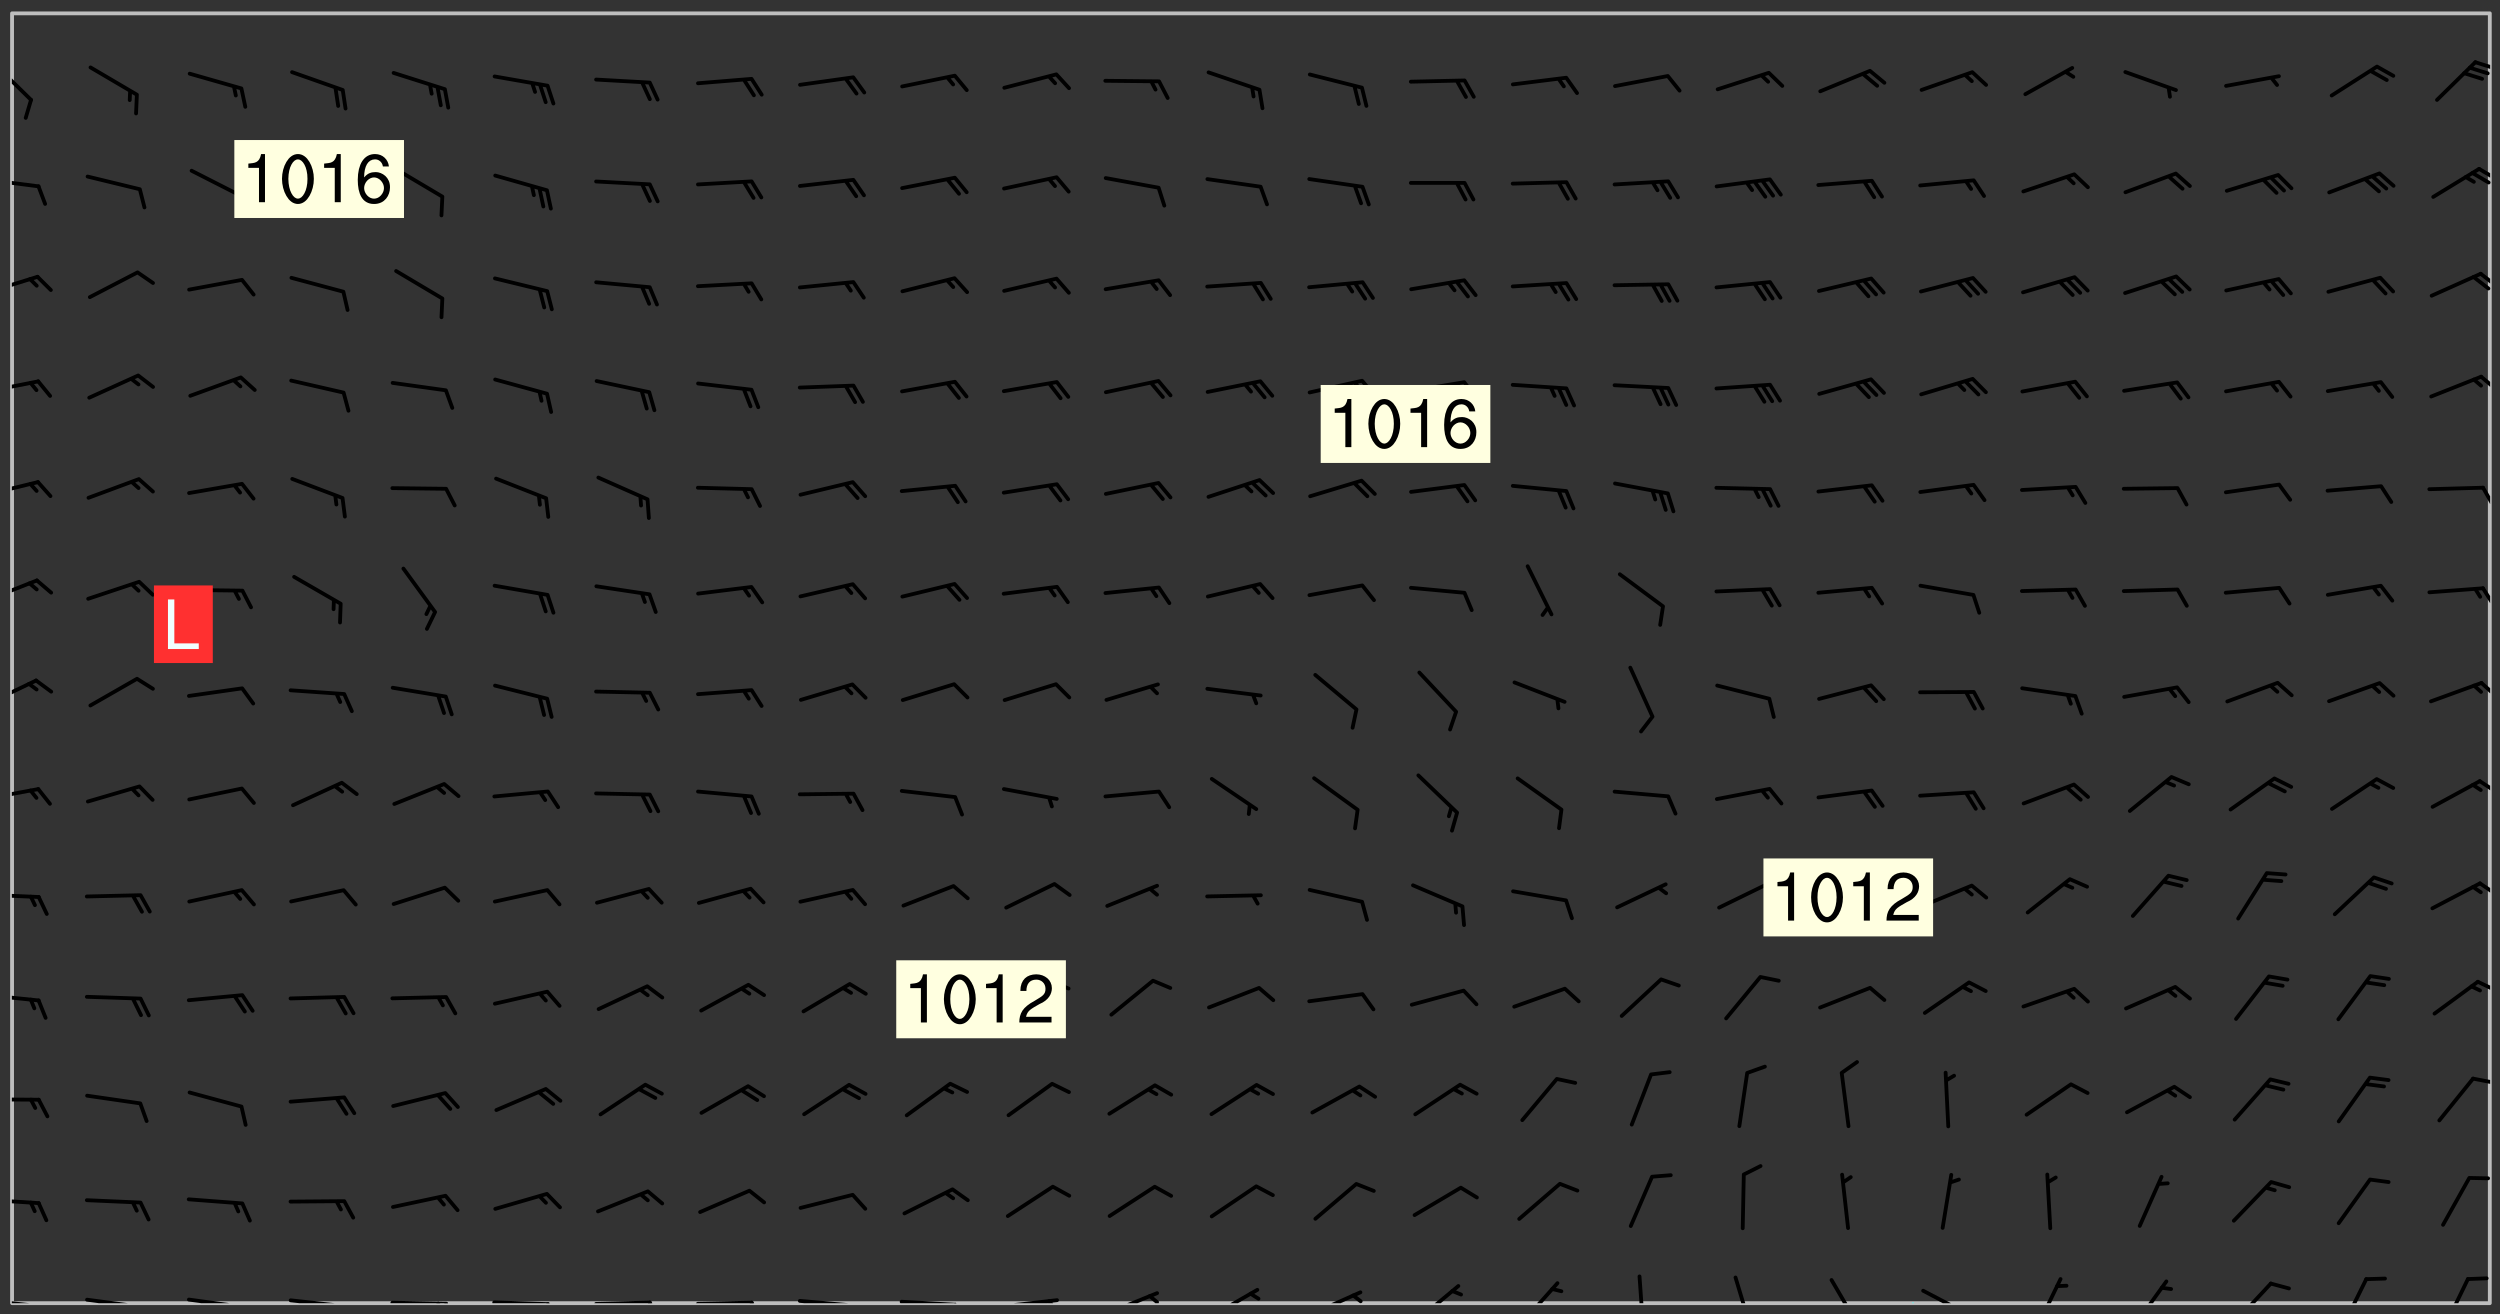 <svg xmlns="http://www.w3.org/2000/svg" role="img" xmlns:xlink="http://www.w3.org/1999/xlink" viewBox="142.45 309.95 326.84 171.84"><rect x="142.45" y="309.95" width="326.84" height="171.84" fill="#333333" stroke="none"/><defs><clipPath id="clip2"><path d="M 144 311.672 L 145 311.672 L 145 480.328 L 144 480.328 Z M 144 311.672"/></clipPath><clipPath id="clip3"><path d="M 144 311.672 L 468 311.672 L 468 480.328 L 144 480.328 Z M 144 311.672"/></clipPath><clipPath id="clip4"><path d="M 392 480 L 393 480 L 393 480.328 L 392 480.328 Z M 392 480"/></clipPath><clipPath id="clip5"><path d="M 467 311.672 L 468 311.672 L 468 480.328 L 467 480.328 Z M 467 311.672"/></clipPath><clipPath id="clip6"><path d="M 144 479 L 148 479 L 148 480.328 L 144 480.328 Z M 144 479"/></clipPath><clipPath id="clip7"><path d="M 147 480 L 149 480 L 149 480.328 L 147 480.328 Z M 147 480"/></clipPath><clipPath id="clip8"><path d="M 146 480 L 148 480 L 148 480.328 L 146 480.328 Z M 146 480"/></clipPath><clipPath id="clip9"><path d="M 153 479 L 162 479 L 162 480.328 L 153 480.328 Z M 153 479"/></clipPath><clipPath id="clip10"><path d="M 160 480 L 162 480 L 162 480.328 L 160 480.328 Z M 160 480"/></clipPath><clipPath id="clip11"><path d="M 159 480 L 161 480 L 161 480.328 L 159 480.328 Z M 159 480"/></clipPath><clipPath id="clip12"><path d="M 166 479 L 175 479 L 175 480.328 L 166 480.328 Z M 166 479"/></clipPath><clipPath id="clip13"><path d="M 173 480 L 176 480 L 176 480.328 L 173 480.328 Z M 173 480"/></clipPath><clipPath id="clip14"><path d="M 172 480 L 174 480 L 174 480.328 L 172 480.328 Z M 172 480"/></clipPath><clipPath id="clip15"><path d="M 180 479 L 188 479 L 188 480.328 L 180 480.328 Z M 180 479"/></clipPath><clipPath id="clip16"><path d="M 187 480 L 189 480 L 189 480.328 L 187 480.328 Z M 187 480"/></clipPath><clipPath id="clip17"><path d="M 186 480 L 188 480 L 188 480.328 L 186 480.328 Z M 186 480"/></clipPath><clipPath id="clip18"><path d="M 193 480 L 202 480 L 202 480.328 L 193 480.328 Z M 193 480"/></clipPath><clipPath id="clip19"><path d="M 200 480 L 203 480 L 203 480.328 L 200 480.328 Z M 200 480"/></clipPath><clipPath id="clip20"><path d="M 199 480 L 201 480 L 201 480.328 L 199 480.328 Z M 199 480"/></clipPath><clipPath id="clip21"><path d="M 206 479 L 215 479 L 215 480.328 L 206 480.328 Z M 206 479"/></clipPath><clipPath id="clip22"><path d="M 213 480 L 216 480 L 216 480.328 L 213 480.328 Z M 213 480"/></clipPath><clipPath id="clip23"><path d="M 220 479 L 228 479 L 228 480.328 L 220 480.328 Z M 220 479"/></clipPath><clipPath id="clip24"><path d="M 227 479 L 229 479 L 229 480.328 L 227 480.328 Z M 227 479"/></clipPath><clipPath id="clip25"><path d="M 233 480 L 241 480 L 241 480.328 L 233 480.328 Z M 233 480"/></clipPath><clipPath id="clip26"><path d="M 240 480 L 243 480 L 243 480.328 L 240 480.328 Z M 240 480"/></clipPath><clipPath id="clip27"><path d="M 246 479 L 255 479 L 255 480.328 L 246 480.328 Z M 246 479"/></clipPath><clipPath id="clip28"><path d="M 253 480 L 256 480 L 256 480.328 L 253 480.328 Z M 253 480"/></clipPath><clipPath id="clip29"><path d="M 260 479 L 268 479 L 268 480.328 L 260 480.328 Z M 260 479"/></clipPath><clipPath id="clip30"><path d="M 267 480 L 269 480 L 269 480.328 L 267 480.328 Z M 267 480"/></clipPath><clipPath id="clip31"><path d="M 273 479 L 281 479 L 281 480.328 L 273 480.328 Z M 273 479"/></clipPath><clipPath id="clip32"><path d="M 279 479 L 281 479 L 281 480.328 L 279 480.328 Z M 279 479"/></clipPath><clipPath id="clip33"><path d="M 286 478 L 294 478 L 294 480.328 L 286 480.328 Z M 286 478"/></clipPath><clipPath id="clip34"><path d="M 292 479 L 294 479 L 294 480.328 L 292 480.328 Z M 292 479"/></clipPath><clipPath id="clip35"><path d="M 300 478 L 308 478 L 308 480.328 L 300 480.328 Z M 300 478"/></clipPath><clipPath id="clip36"><path d="M 313 478 L 321 478 L 321 480.328 L 313 480.328 Z M 313 478"/></clipPath><clipPath id="clip37"><path d="M 319 479 L 321 479 L 321 480.328 L 319 480.328 Z M 319 479"/></clipPath><clipPath id="clip38"><path d="M 327 477 L 334 477 L 334 480.328 L 327 480.328 Z M 327 477"/></clipPath><clipPath id="clip39"><path d="M 341 477 L 347 477 L 347 480.328 L 341 480.328 Z M 341 477"/></clipPath><clipPath id="clip40"><path d="M 356 476 L 358 476 L 358 480.328 L 356 480.328 Z M 356 476"/></clipPath><clipPath id="clip41"><path d="M 369 476 L 372 476 L 372 480.328 L 369 480.328 Z M 369 476"/></clipPath><clipPath id="clip42"><path d="M 381 477 L 386 477 L 386 480.328 L 381 480.328 Z M 381 477"/></clipPath><clipPath id="clip43"><path d="M 393 478 L 401 478 L 401 480.328 L 393 480.328 Z M 393 478"/></clipPath><clipPath id="clip44"><path d="M 408 476 L 413 476 L 413 480.328 L 408 480.328 Z M 408 476"/></clipPath><clipPath id="clip45"><path d="M 421 477 L 426 477 L 426 480.328 L 421 480.328 Z M 421 477"/></clipPath><clipPath id="clip46"><path d="M 434 477 L 440 477 L 440 480.328 L 434 480.328 Z M 434 477"/></clipPath><clipPath id="clip47"><path d="M 448 476 L 453 476 L 453 480.328 L 448 480.328 Z M 448 476"/></clipPath><clipPath id="clip48"><path d="M 461 476 L 466 476 L 466 480.328 L 461 480.328 Z M 461 476"/></clipPath><clipPath id="clip49"><path d="M 144 466 L 148 466 L 148 468 L 144 468 Z M 144 466"/></clipPath><clipPath id="clip50"><path d="M 144 453 L 148 453 L 148 454 L 144 454 Z M 144 453"/></clipPath><clipPath id="clip51"><path d="M 465 450 L 468 450 L 468 452 L 465 452 Z M 465 450"/></clipPath><clipPath id="clip52"><path d="M 144 439 L 148 439 L 148 441 L 144 441 Z M 144 439"/></clipPath><clipPath id="clip53"><path d="M 466 438 L 468 438 L 468 440 L 466 440 Z M 466 438"/></clipPath><clipPath id="clip54"><path d="M 144 426 L 148 426 L 148 428 L 144 428 Z M 144 426"/></clipPath><clipPath id="clip55"><path d="M 466 425 L 468 425 L 468 428 L 466 428 Z M 466 425"/></clipPath><clipPath id="clip56"><path d="M 144 412 L 148 412 L 148 415 L 144 415 Z M 144 412"/></clipPath><clipPath id="clip57"><path d="M 466 411 L 468 411 L 468 414 L 466 414 Z M 466 411"/></clipPath><clipPath id="clip58"><path d="M 144 398 L 148 398 L 148 403 L 144 403 Z M 144 398"/></clipPath><clipPath id="clip59"><path d="M 466 398 L 468 398 L 468 402 L 466 402 Z M 466 398"/></clipPath><clipPath id="clip60"><path d="M 144 385 L 148 385 L 148 389 L 144 389 Z M 144 385"/></clipPath><clipPath id="clip61"><path d="M 466 386 L 468 386 L 468 390 L 466 390 Z M 466 386"/></clipPath><clipPath id="clip62"><path d="M 144 372 L 148 372 L 148 375 L 144 375 Z M 144 372"/></clipPath><clipPath id="clip63"><path d="M 466 373 L 468 373 L 468 377 L 466 377 Z M 466 373"/></clipPath><clipPath id="clip64"><path d="M 144 359 L 148 359 L 148 362 L 144 362 Z M 144 359"/></clipPath><clipPath id="clip65"><path d="M 466 358 L 468 358 L 468 362 L 466 362 Z M 466 358"/></clipPath><clipPath id="clip66"><path d="M 144 345 L 148 345 L 148 349 L 144 349 Z M 144 345"/></clipPath><clipPath id="clip67"><path d="M 466 345 L 468 345 L 468 348 L 466 348 Z M 466 345"/></clipPath><clipPath id="clip68"><path d="M 465 345 L 468 345 L 468 348 L 465 348 Z M 465 345"/></clipPath><clipPath id="clip69"><path d="M 144 333 L 148 333 L 148 335 L 144 335 Z M 144 333"/></clipPath><clipPath id="clip70"><path d="M 466 331 L 468 331 L 468 334 L 466 334 Z M 466 331"/></clipPath><clipPath id="clip71"><path d="M 465 332 L 468 332 L 468 335 L 465 335 Z M 465 332"/></clipPath><clipPath id="clip72"><path d="M 144 317 L 147 317 L 147 324 L 144 324 Z M 144 317"/></clipPath><clipPath id="clip73"><path d="M 465 317 L 468 317 L 468 320 L 465 320 Z M 465 317"/></clipPath><g id="surface513" clip-path="url(#clip1)"><path fill="#fff" fill-opacity="0" fill-rule="evenodd" d="M 0 0 L 1000 0 L 1000 1000 L 0 1000 Z M 0 0"/><path fill="#d3d3d3" fill-opacity="0" fill-rule="evenodd" d="M162.152 355.867L161.918 356.16 161.977 356.395 162.094 356.566 162.27 356.801 162.562 357.148 162.676 357.207 162.793 357.035 162.852 356.801 163.027 356.625 163.492 356.449 164.191 356.449 164.426 356.742 164.715 357.559 164.773 357.734 164.949 357.965 165.301 358.199 166 358.898 166.172 359.074 166.406 359.422 166.641 359.832 166.93 360.414 167.34 360.879 167.57 361.113 167.805 361.289 167.922 361.52 168.098 361.812 168.27 362.977 168.27 363.211 168.328 363.5 168.387 363.617 168.504 363.734 168.852 364.145 168.969 364.316 169.145 364.492 169.32 364.727 169.438 364.898 169.609 365.25 169.668 365.484 169.902 365.891 170.137 365.832 169.961 366.008 169.902 366.938 169.32 366.938 169.086 366.824 168.738 366.938 168.621 367.055 168.562 367.348 168.504 367.523 168.387 367.695 167.922 367.988 167.863 368.223 167.805 368.336 167.805 368.98 167.863 369.152 167.863 369.562 167.922 369.621 167.922 370.027 167.98 370.434 168.098 370.609 168.156 370.668 168.387 371.309 168.328 371.602 168.328 372.301 168.27 372.883 168.27 373.117 168.211 373.348 168.156 373.699 168.156 375.621 168.211 375.738 168.637 375.738 168.27 375.855 168.246 376.207 169.137 377.375 170.879 377.914 172.219 378.273 172.219 378.812 172.309 379.621 172.844 380.336 174.363 380.605 175.254 380.52 175.344 381.684 175.879 381.863 177.039 381.684 179.094 380.699 180.254 380.336 182.133 380.16 183.828 379.98 183.648 380.699 182.133 380.785 180.883 380.875 180.078 381.145 179.004 381.953 179.273 382.672 179.809 383.57 179.629 384.195 179.363 385.004 179.629 386.082 180.254 386.98 181.059 387.16 182.309 386.98 182.043 387.703 182.141 388.207 182.195 388.5 182.195 388.672 182.254 388.965 182.254 389.371 182.43 389.488 182.781 389.605 183.188 389.605 183.48 389.43 183.594 389.312 183.652 389.195 183.77 388.965 183.828 388.789 184.18 388.324 184.41 388.148 184.586 388.09 184.762 388.148 184.82 388.324 184.938 389.312 184.992 389.781 185.051 389.953 185.168 390.188 185.344 390.246 186.16 390.305 186.449 390.305 186.566 390.539 186.625 390.945 186.684 391.297 186.684 392.402 186.801 392.695 186.918 393.043 187.207 393.742 187.383 394.094 187.965 394.848 188.316 395.023 188.488 395.082 188.957 395.316 189.598 395.781 189.945 396.016 190.238 396.191 190.531 396.246 190.762 396.309 191.578 396.656 191.871 396.832 191.984 397.004 192.336 397.355 192.453 397.531 192.977 398.172 192.977 398.461 193.035 398.812 193.035 399.16 193.094 399.512 193.152 399.801 193.27 399.859 193.441 399.918 193.617 399.918 194.199 400.152 194.375 400.27 194.551 400.559 194.727 400.793 194.84 401.027 195.133 401.258 195.25 401.375 195.25 401.785 195.309 401.84 195.598 402.074 195.832 402.191 195.891 402.309 196.008 402.48 196.066 402.598 196.297 402.832 196.355 403.008 196.59 403.066 196.707 403.125 196.59 403.238 196.531 403.355 196.531 403.473 196.414 403.766 196.297 404.055 196.297 404.637 196.473 404.754 196.59 404.812 196.648 404.93 196.766 405.047 196.879 405.105 197.055 405.453 197.113 405.805 197.172 406.211 197.172 406.387 197.113 406.562 196.996 407.262 196.996 407.434 197.113 407.609 197.406 407.902 197.812 407.902 197.988 408.02 198.105 408.191 198.223 408.484 198.223 408.719 197.695 408.719 197.465 408.484 197.23 408.484 197.055 408.543 196.996 409.242 197.055 409.59 197.172 409.766 197.348 410.176 197.465 410.406 197.754 410.875 197.93 410.93 198.453 410.93 198.688 410.988 199.445 411.629 199.504 411.922 199.504 412.156 199.562 412.215 199.793 412.562 199.793 412.914 199.676 413.086 199.676 413.379 199.969 413.668 200.262 413.844 200.434 413.902 200.727 414.078 201.02 414.195 201.602 414.602 201.891 414.836 202.184 415.012 202.402 415.172 202.418 415.184 202.648 415.359 203.289 415.883 203.465 416.117 203.582 416.293 203.758 416.469 203.871 416.641 203.871 417.281 203.988 417.457 204.457 417.574 205.039 417.691 205.273 417.75 205.504 417.863 205.797 417.98 205.91 418.039 206.496 418.391 206.785 418.562 206.961 418.625 207.137 418.68 207.312 418.738 208.012 419.09 208.301 419.266 208.535 419.32 208.824 419.496 209.059 419.613 209.699 420.02 209.992 420.137 210.164 420.195 210.398 420.254 210.809 420.312 211.039 420.371 211.273 420.488 211.332 420.66 210.922 420.836 211.391 420.895 211.449 421.188 211.562 421.422 211.738 421.477 211.973 421.535 212.148 421.594 212.555 421.711 213.195 421.945 213.312 422.117 213.371 422.352 213.371 422.527 213.312 422.645 213.254 423.051 213.488 423.285 213.605 423.344 213.953 423.461 214.594 423.691 214.77 423.809 215.059 423.926 215.234 424.102 215.469 424.566 216.051 425.672 216.227 425.848 216.574 426.023 216.75 426.141 217.102 426.258 218.148 426.781 218.383 426.84 218.848 426.953 219.141 427.012 219.605 427.188 220.363 427.77 220.598 428.004 220.945 428.469 221.121 428.645 221.41 428.879 222.227 429.578 222.52 429.754 222.809 430.043 223.102 430.219 223.395 430.508 224.09 431.148 224.266 431.324 224.559 431.559 224.848 431.793 225.316 432.082 225.957 432.664 226.305 432.898 226.539 433.191 226.887 433.539 227.238 434.004 228.172 434.996 228.52 435.402 228.637 435.578 228.871 435.637 228.984 435.754 229.629 435.93 229.859 436.043 230.094 436.102 230.387 436.277 230.617 436.395 231.551 437.094 231.957 437.5 232.191 437.676 232.598 437.852 232.832 437.969 233.648 438.316 233.996 438.551 234.23 438.668 234.523 438.957 234.754 439.074 235.512 439.426 235.863 439.598 236.094 439.656 236.387 439.773 236.621 439.832 237.492 440.008 238.309 440.008 238.777 440.238 238.949 440.297 239.824 440.996 240.289 441.113 240.582 441.172 240.758 441.23 240.988 441.289 241.457 441.348 241.805 441.406 242.156 441.465 242.562 441.523 242.855 441.523 243.027 441.582 243.027 441.812 243.203 441.988 243.496 441.988 243.844 442.047 244.195 442.105 244.895 442.223 245.535 442.223 246 441.988 246.293 441.812 246.465 441.695 246.875 441.523 247.164 441.348 248.098 440.883 248.566 440.59 249.09 440.297 249.555 440.125 250.02 439.949 251.07 439.484 251.359 439.367 251.77 439.25 252.059 439.133 252.586 438.957 254.102 438.258 254.684 437.91 254.973 437.852 255.266 437.793 255.613 437.676 256.488 437.445 256.84 437.328 256.953 437.328 257.188 437.27 258.062 437.035 258.297 436.977 259.109 436.977 259.461 436.918 260.277 436.801 260.449 436.742 260.801 436.688 261.094 436.629 261.324 436.57 262.141 436.395 262.316 436.336 262.664 436.336 262.898 436.277 263.363 436.16 264.121 435.988 264.355 435.93 264.703 435.93 265.113 435.812 265.402 435.754 266.688 435.695 266.977 435.695 267.387 435.637 267.617 435.578 267.793 435.578 268.668 435.461 269.074 435.461 269.484 435.344 269.832 435.344 270.184 435.23 271.055 435.172 272.805 435.172 273.852 435.461 274.262 435.578 274.551 435.695 274.902 435.812 275.191 435.93 276.242 436.102 276.531 436.16 276.824 436.16 277.117 436.219 277.289 436.277 277.699 436.336 277.871 436.395 277.988 436.453 278.105 436.453 278.223 436.512 278.574 436.57 278.688 436.57 279.098 436.637 281.02 437.031 282.945 437.426 284.465 437.875 286.16 438.594 288.305 439.398 289.91 438.68 291.34 437.875 292.5 436.797 293.75 436.348 296.785 435.629 298.66 435.27 300.805 433.922 303.039 432.668 305.539 431.41 307.234 430.961 309.02 430.781 310.18 430.512 310.805 431.051 312.145 430.781 312.859 429.793 313.844 428.449 314.289 428.27 315.094 427.91 316.969 427.371 318.754 426.922 320.004 426.652 321.164 426.562 322.863 426.473 324.824 426.203 326.074 426.113 326.613 426.113 327.238 426.023 328.129 426.023 330.273 425.844 332.684 425.664 335.273 425.574 336.969 425.754 338.578 425.844 340.008 426.203 341.168 426.922 343.043 427.91 344.203 429.438 344.469 430.152 345.098 430.242 345.453 431.141 345.988 431.68 346.523 433.207 347.598 433.566 348.133 433.566 347.328 434.102 347.418 435.809 348.133 438.504 349.023 439.309 349.918 440.297 350.633 441.555 352.418 442.094 353.938 441.914 354.293 443.258 355.902 442.453 356.883 441.914 357.152 442.184 357.469 441.969 357.688 441.824 358.488 442.273 358.938 441.914 359.293 441.914 359.828 441.645 360.367 440.926 360.902 440.656 361.527 439.668 362.688 440.117 363.527 440.488 364.922 441.105 366.617 440.926 368.223 440.926 370.008 441.016 370.188 439.309 370.723 437.965 371.527 438.234 372.02 439.082 372.422 439.488 372.332 440.027 372.332 440.387 373.047 440.836 373.758 440.566 375.188 440.566 375.547 441.555 375.992 442.812 376.707 444.156 377.957 444.785 379.652 445.414 380.367 445.234 380.547 444.695 381.527 444.605 381.977 444.965 382.062 446.223 381.797 446.852 381.262 447.031 381.262 447.57 381.977 448.555 382.242 449.094 383.227 450.082 384.027 451.16 383.762 451.52 383.672 452.418 383.047 454.75 382.691 456.816 382.602 458.609 382.422 459.328 382.332 459.867 382.332 461.305 381.352 463.188 380.992 464.895 380.457 465.793 379.652 466.961 379.387 467.5 381.441 468.754 381.527 469.113 381.172 469.652 381.082 469.473 381.082 470.281 381.172 471.719 380.727 472.434 379.652 472.527 379.387 473.242 379.922 474.141 380.727 474.859 381.887 475.668 383.227 475.938 383.672 476.297 383.316 476.746 381.527 476.656 380.277 476.207 379.562 475.488 378.938 475.398 378.762 478.988 378.574 480.297 467.934 480.297 467.934 311.703 412.664 311.703 412.664 360.785 413.426 360.91 416.715 361.453 418.738 364.289 418.738 367.043 421.09 367.375 423.438 367.707 427.488 367.707 426.109 371.867 424.086 372.574 422.062 373.277 421.52 373.621 418.926 375.238 418.738 375.355 416.715 373.277 415.984 370.535 413.312 368.457 411.938 364.957 411.871 364.875 409.914 362.203 412.664 360.785 412.664 311.703 294.422 311.703 294.422 403.117 294.539 403.148 294.672 403.16 294.746 403.234 294.852 403.281 294.941 403.34 295.027 403.398 295.117 403.457 295.414 403.754 295.473 403.844 295.504 403.961 295.531 404.078 295.547 404.215 295.516 404.332 295.457 404.422 295.398 404.508 295.355 404.613 295.309 404.715 295.281 404.836 295.281 404.98 295.457 405.25 295.605 405.398 295.68 405.484 295.754 405.559 295.797 405.664 295.859 405.754 295.918 405.84 295.961 405.945 296.02 406.035 296.066 406.137 296.109 406.242 296.168 406.328 296.285 406.508 296.359 406.582 296.422 406.668 296.48 406.758 296.523 406.863 296.582 406.953 296.641 407.039 296.703 407.129 296.762 407.219 296.805 407.32 296.922 407.5 296.996 407.574 297.055 407.66 297.129 407.734 297.219 407.793 297.324 407.84 297.473 407.84 297.605 407.824 297.738 407.84 297.84 407.793 297.914 407.719 297.961 407.617 297.945 407.484 297.945 407.336 297.898 407.23 297.871 407.113 297.824 407.012 297.797 406.891 297.754 406.789 297.691 406.699 297.648 406.598 297.605 406.492 297.574 406.375 297.559 406.242 297.547 406.105 297.633 406.047 297.691 405.961 297.812 405.93 297.855 406.035 297.871 406.168 297.871 406.285 297.93 406.387 297.988 406.477 298.078 406.535 298.227 406.684 298.285 406.773 298.328 406.879 298.316 406.98 298.402 407.039 298.508 407.086 298.594 407.145 298.684 407.203 298.758 407.277 298.641 407.305 298.535 407.352 298.449 407.41 298.375 407.484 298.316 407.574 298.254 407.66 298.227 407.781 298.18 407.883 298.137 407.988 298.105 408.105 298.094 408.238 298.078 408.371 298.078 408.52 298.105 408.637 298.152 408.742 298.195 408.844 298.254 408.934 298.328 409.008 298.418 409.066 298.492 409.141 298.582 409.199 298.641 409.289 298.684 409.395 298.73 409.496 298.848 409.527 298.98 409.543 299.129 409.543 299.246 409.512 299.352 409.555 299.395 409.66 299.441 409.762 299.469 409.883 299.5 410 299.527 410.117 299.559 410.238 299.586 410.355 299.691 410.398 299.793 410.445 299.926 410.43 300.074 410.578 300.137 410.664 300.211 410.738 300.281 410.812 300.371 410.875 300.477 410.918 300.578 410.961 300.695 410.992 300.832 411.008 300.949 410.977 301.023 410.902 301.051 410.785 301.039 410.652 301.008 410.531 300.98 410.414 301.023 410.309 301.141 410.309 301.23 410.371 301.348 410.398 301.496 410.398 301.629 410.414 301.777 410.414 301.91 410.43 302.043 410.414 302.191 410.414 302.324 410.398 302.457 410.387 302.594 410.398 302.711 410.371 302.844 410.355 303.035 410.297 302.977 410.473 302.961 410.605 302.934 410.727 302.918 410.859 302.859 410.945 302.727 410.961 302.621 411.008 302.516 411.051 302.398 411.082 302.281 411.109 302.016 411.141 301.867 411.141 301.734 411.156 301.66 411.23 301.719 411.316 301.867 411.465 301.984 411.645 302.059 411.715 302.148 411.777 302.238 411.836 302.324 411.895 302.414 411.953 302.516 411.996 302.621 412.059 302.727 412.102 302.812 412.16 302.918 412.207 303.02 412.25 303.199 412.367 303.258 412.457 303.215 412.559 303.168 412.664 303.184 412.797 303.406 413.02 303.465 413.109 303.508 413.211 303.539 413.332 303.582 413.434 303.598 413.566 303.629 413.684 303.641 413.82 303.672 413.938 303.82 414.086 303.922 414.129 304.027 414.172 304.145 414.203 304.277 414.219 304.414 414.234 304.531 414.234 304.648 414.203 304.738 414.145 304.781 414.039 304.828 413.938 304.871 413.832 304.902 413.715 304.914 413.582 304.914 413.434 304.902 413.301 304.887 413.168 304.855 413.051 304.812 412.945 304.766 412.84 304.723 412.738 304.68 412.633 304.664 412.5 304.68 412.367 304.707 412.25 304.738 412.133 304.766 412.012 304.812 411.91 304.902 411.852 304.988 411.789 305.062 411.715 305.152 411.656 305.375 411.434 305.434 411.348 305.508 411.273 305.625 411.094 305.684 411.008 305.684 410.859 305.609 410.785 305.508 410.738 305.402 410.695 305.301 410.652 305.242 410.562 305.195 410.457 305.168 410.34 305.258 410.281 305.375 410.25 305.477 410.207 305.656 410.09 305.805 409.941 305.816 409.809 305.805 409.703 305.715 409.645 305.582 409.66 305.434 409.66 305.301 409.676 305.168 409.66 305.047 409.629 304.961 409.57 304.887 409.496 304.828 409.406 304.766 409.32 304.648 409.141 304.59 409.055 304.621 408.934 304.707 408.875 304.828 408.844 304.887 408.758 304.887 408.637 304.855 408.52 304.797 408.43 304.738 408.344 304.691 408.238 304.664 408.121 304.648 407.988 304.707 407.898 304.781 407.824 304.871 407.766 304.988 407.586 305.062 407.512 305.121 407.426 305.27 407.277 305.391 407.246 305.523 407.23 305.656 407.246 305.73 407.32 305.773 407.426 305.789 407.559 305.758 407.676 305.641 407.707 305.508 407.719 305.359 407.867 305.316 407.973 305.27 408.074 305.242 408.195 305.211 408.312 305.211 408.461 305.242 408.578 305.285 408.684 305.344 408.773 305.418 408.844 305.492 408.918 305.609 408.949 305.73 408.977 305.848 408.949 305.98 408.934 306.098 408.934 306.188 408.992 306.262 409.066 306.309 409.172 306.367 409.258 306.469 409.305 306.602 409.32 306.707 409.363 306.793 409.422 306.781 409.527 306.707 409.602 306.527 409.719 306.469 409.809 306.379 409.867 306.309 409.941 306.234 410.016 306.172 410.105 306.145 410.223 306.129 410.355 306.145 410.488 306.129 410.621 306.129 410.77 306.145 410.902 306.172 411.02 306.203 411.141 306.277 411.215 306.367 411.273 306.453 411.332 306.543 411.391 306.66 411.422 306.66 411.508 306.559 411.555 306.469 411.613 306.203 411.645 306.086 411.672 305.938 411.672 305.832 411.715 305.73 411.762 305.672 411.852 305.609 412.086 305.598 412.219 305.566 412.34 305.551 412.473 305.551 412.766 305.539 412.898 305.551 413.035 305.566 413.168 305.699 413.184 305.832 413.195 305.953 413.227 306.039 413.285 306.113 413.359 306.16 413.465 306.203 413.566 306.219 413.699 306.219 414.145 306.203 414.277 306.203 414.723 306.234 414.988 306.262 415.105 306.277 415.238 306.309 415.355 306.395 415.566 306.426 415.832 306.426 415.98 306.395 416.098 306.367 416.215 306.336 416.336 306.309 416.453 306.277 416.57 306.246 416.691 306.234 416.824 306.219 416.957 306.309 417.016 306.426 416.984 306.527 417 306.574 417.105 306.543 417.371 306.543 417.812 306.5 417.918 306.453 418.023 306.41 418.125 306.367 418.23 306.309 418.316 306.277 418.438 306.234 418.555 306.203 418.672 306.188 418.805 306.203 418.938 306.262 419.027 306.367 419.074 306.453 419.133 306.512 419.219 306.5 419.355 306.469 419.473 306.426 419.574 306.426 420.02 306.41 420.152 306.41 420.301 306.379 420.418 306.336 420.523 306.309 420.641 306.262 420.746 306.219 420.848 306.188 420.969 306.16 421.086 306.129 421.219 306.098 421.336 306.07 421.453 306.027 421.559 305.996 421.676 305.965 421.797 305.953 421.93 305.938 422.062 305.938 422.359 305.965 422.477 305.965 422.625 306.012 423.023 306.039 423.141 306.098 423.23 306.219 423.262 306.367 423.262 306.5 423.246 306.559 423.336 306.559 423.453 306.5 423.543 306.41 423.602 306.309 423.645 306.203 423.691 306.113 423.75 306.027 423.809 305.891 423.824 305.773 423.793 305.641 423.777 305.539 423.824 305.477 423.91 305.465 424.047 305.449 424.18 305.418 424.297 305.391 424.414 305.375 424.547 305.344 424.668 305.344 424.965 305.359 425.098 305.391 425.215 305.391 425.363 305.402 425.496 305.402 425.645 305.375 425.762 305.328 425.863 305.301 425.984 305.27 426.102 305.211 426.191 305.137 426.266 305.035 426.309 304.93 426.355 304.812 426.383 304.691 426.414 304.59 426.367 304.648 426.281 304.754 426.234 304.781 426.117 304.812 426 304.84 425.879 304.871 425.762 304.871 425.613 304.887 425.48 304.855 425.363 304.812 425.258 304.707 425.273 304.633 425.348 304.531 425.391 304.441 425.453 304.367 425.527 304.324 425.629 304.309 425.762 304.277 425.879 304.25 426 304.219 426.117 304.191 426.234 304.16 426.355 304.133 426.473 304.102 426.59 304.059 426.695 303.969 426.754 303.879 426.754 303.762 426.723 303.73 426.637 303.746 426.5 303.715 426.383 303.715 426.234 303.703 426.102 303.703 425.953 303.641 425.719 303.613 425.598 303.57 425.496 303.523 425.391 303.465 425.305 303.406 425.215 303.363 425.109 303.301 425.023 303.152 424.875 303.082 424.801 302.977 424.754 302.871 424.711 302.77 424.668 302.473 424.371 302.383 424.297 302.297 424.238 302.191 424.195 302.102 424.133 302.016 424.074 301.91 424.031 301.82 423.973 301.734 423.91 301.66 423.84 301.555 423.793 301.469 423.734 301.363 423.691 301.273 423.629 301.172 423.586 301.066 423.543 300.98 423.484 300.875 423.438 300.77 423.395 300.668 423.348 300.578 423.289 300.477 423.246 300.371 423.203 300.281 423.141 300.164 423.113 300.031 423.098 299.898 423.113 299.75 423.113 299.617 423.129 299.5 423.098 299.41 423.039 299.336 422.965 299.246 422.906 299.145 422.859 298.996 422.859 298.875 422.832 298.773 422.789 298.699 422.715 298.582 422.535 298.492 422.477 298.391 422.434 298.301 422.371 298.195 422.328 298.105 422.27 298.02 422.211 297.914 422.164 297.855 422.078 297.797 421.988 297.754 421.883 297.707 421.781 297.633 421.707 297.547 421.648 297.473 421.574 297.383 421.516 297.16 421.293 297.117 421.188 297.086 420.922 297.191 420.879 297.336 420.879 297.441 420.922 297.516 420.996 297.605 421.055 297.691 421.113 297.797 421.16 297.887 421.219 298.035 421.367 298.105 421.441 298.254 421.59 298.316 421.676 298.391 421.75 298.477 421.809 298.551 421.883 298.641 421.945 298.73 422.004 298.816 422.062 299.086 422.238 299.188 422.285 299.293 422.328 299.395 422.371 299.441 422.297 299.5 422.211 299.574 422.137 299.645 422.062 299.75 422.105 299.824 422.18 299.883 422.27 299.926 422.371 299.973 422.477 300.016 422.582 300.137 422.609 300.254 422.582 300.328 422.492 300.371 422.387 300.43 422.297 300.504 422.223 300.609 422.18 300.727 422.152 300.859 422.164 300.949 422.223 301.098 422.371 301.156 422.461 301.199 422.566 301.246 422.668 301.289 422.773 301.332 422.875 301.438 422.922 301.543 422.965 301.676 422.98 301.762 422.922 301.82 422.832 301.895 422.758 302 422.715 302.117 422.742 302.223 422.789 302.324 422.832 302.43 422.875 302.531 422.922 302.711 423.039 302.711 423.156 302.695 423.289 302.711 423.422 302.727 423.559 302.785 423.645 302.887 423.691 303.008 423.719 303.125 423.75 303.273 423.75 303.391 423.719 303.449 423.629 303.629 423.512 303.688 423.422 303.762 423.348 303.82 423.262 303.938 423.082 304.117 422.965 304.234 422.996 304.324 423.055 304.367 423.129 304.352 423.262 304.352 423.379 304.441 423.438 304.59 423.438 304.723 423.422 304.855 423.41 305.121 423.379 305.227 423.336 305.344 423.305 305.465 423.277 305.539 423.203 305.609 423.129 305.672 423.039 305.656 422.934 305.609 422.832 305.508 422.789 305.402 422.773 305.285 422.801 305.02 422.832 304.871 422.832 304.797 422.758 304.707 422.699 304.59 422.668 304.473 422.641 304.34 422.625 304.191 422.625 304.059 422.641 303.762 422.641 303.656 422.594 303.508 422.445 303.465 422.344 303.406 422.254 303.629 422.031 303.715 421.973 303.82 421.93 303.938 421.898 304.07 421.883 304.203 421.898 304.34 421.914 304.441 421.957 304.574 421.945 304.664 421.883 304.766 421.84 304.828 421.75 304.781 421.648 304.691 421.59 304.574 421.559 304.473 421.516 304.414 421.426 304.352 421.336 304.352 421.219 304.367 421.086 304.473 421.039 304.547 420.969 304.547 420.848 304.457 420.789 304.426 420.672 304.516 420.613 304.59 420.539 304.633 420.434 304.691 420.344 304.738 420.242 304.754 420.109 304.754 419.961 304.707 419.855 304.664 419.754 304.574 419.695 304.441 419.68 304.34 419.637 304.203 419.621 304.086 419.59 303.641 419.59 303.508 419.574 303.375 419.562 303.242 419.547 303.125 419.516 302.977 419.516 302.844 419.5 302.711 419.488 302.445 419.457 302.324 419.414 302.238 419.355 302.164 419.281 302.164 419.133 302.176 419 302.281 418.953 302.383 418.91 302.516 418.895 302.668 418.895 302.801 418.879 303.094 418.879 303.215 418.91 303.316 418.953 303.406 419.012 303.641 419.074 303.762 419.027 303.852 418.969 303.953 418.926 304.086 418.91 304.191 418.953 304.293 419 304.426 419.012 304.547 418.984 304.691 418.984 304.812 418.953 304.93 418.926 305.035 418.879 305.109 418.805 305.195 418.746 305.344 418.598 305.402 418.512 305.449 418.406 305.477 418.289 305.492 418.184 305.391 418.141 305.301 418.082 305.184 418.051 305.078 418.008 304.988 417.945 304.914 417.859 304.84 417.785 304.738 417.742 304.633 417.695 304.531 417.652 304.473 417.562 304.426 417.461 304.34 417.25 304.277 417.164 304.219 417.074 304.145 417 304.059 416.941 303.789 416.941 303.672 416.973 303.582 417.031 303.48 417.074 303.348 417.09 303.242 417.074 303.215 416.957 303.152 416.867 303.035 416.836 302.934 416.793 302.785 416.645 302.754 416.527 302.738 416.422 302.812 416.348 302.992 416.23 303.109 416.203 303.227 416.172 303.363 416.188 303.465 416.23 303.57 416.273 303.672 416.32 303.777 416.363 303.895 416.395 304.027 416.41 304.145 416.438 304.277 416.453 304.383 416.438 304.473 416.379 304.398 416.305 304.293 416.262 304.219 416.188 304.145 416.098 303.996 415.949 303.91 415.891 303.82 415.832 303.746 415.758 303.656 415.699 303.555 415.652 303.434 415.625 303.332 415.578 303.227 415.535 303.109 415.504 303.008 415.461 302.887 415.43 302.738 415.43 302.621 415.461 302.516 415.504 302.43 415.566 302.25 415.684 302.164 415.742 302.074 415.801 301.969 415.848 301.883 415.906 301.777 415.949 301.676 415.992 301.57 416.039 301.496 416.113 301.438 416.203 301.379 416.289 301.332 416.395 301.273 416.48 301.199 416.555 301.066 416.543 300.949 416.512 300.832 416.512 300.758 416.586 300.668 416.645 300.594 416.719 300.504 416.777 300.418 416.836 300.312 416.883 300.211 416.926 300.074 416.941 299.973 416.898 299.824 416.75 299.719 416.703 299.633 416.703 299.527 416.75 299.426 416.793 299.305 416.824 299.188 416.793 299.113 416.719 299.113 416.602 299.145 416.48 299.219 416.41 299.277 416.32 299.352 416.246 299.469 416.215 299.574 416.172 299.867 416.172 300 416.156 300.137 416.141 300.238 416.098 300.328 416.039 300.43 415.992 300.52 415.934 300.652 415.922 300.742 415.98 300.875 415.992 300.965 415.934 301.051 415.875 301.156 415.832 301.246 415.773 301.332 415.711 301.422 415.652 301.57 415.504 301.629 415.418 301.688 415.328 301.793 415.285 301.926 415.27 302.043 415.297 302.164 415.328 302.223 415.27 302.281 415.18 302.312 414.914 302.34 414.797 302.445 414.809 302.578 414.824 302.68 414.781 302.77 414.723 302.828 414.633 302.902 414.559 302.961 414.469 303.008 414.367 303.02 414.234 303.008 414.102 302.961 413.996 302.812 413.848 302.754 413.758 302.695 413.672 302.652 413.566 302.652 413.121 302.668 412.988 302.668 412.84 302.68 412.707 302.621 412.648 302.531 412.707 302.43 412.664 302.25 412.547 302.164 412.488 302.102 412.398 302.043 412.309 301.969 412.234 301.883 412.176 301.762 412.207 301.66 412.219 301.555 412.266 301.469 412.324 301.363 412.367 301.215 412.516 301.125 412.574 301.039 412.633 300.949 412.695 300.844 412.738 300.711 412.754 300.711 412.633 300.816 412.59 300.934 412.559 301.008 412.488 301.051 412.383 301.051 412.234 301.023 412.117 300.875 411.969 300.742 411.953 300.594 411.953 300.477 411.984 300.371 412.027 300.27 412.07 300.18 412.133 300.062 412.16 299.988 412.086 300 411.953 299.957 411.852 299.914 411.746 299.824 411.688 299.707 411.715 299.586 411.746 299.469 411.777 299.367 411.82 299.246 411.852 299.145 411.895 299.039 411.938 298.949 411.996 298.848 412.012 298.848 411.895 298.863 411.762 298.805 411.672 298.73 411.715 298.582 411.863 298.523 411.953 298.449 412.027 298.402 412.133 298.359 412.234 298.285 412.309 298.227 412.398 298.152 412.473 298.094 412.559 298.02 412.633 297.93 412.695 297.855 412.766 297.781 412.84 297.68 412.855 297.547 412.871 297.441 412.828 297.441 412.707 297.59 412.559 297.633 412.457 297.691 412.367 297.738 412.266 297.781 412.16 297.84 412.07 297.871 411.953 297.914 411.852 297.945 411.73 297.973 411.613 298.02 411.508 298.062 411.406 298.105 411.301 298.18 411.23 298.27 411.168 298.359 411.109 298.461 411.066 298.758 411.066 299.023 411.035 299.129 410.992 299.055 410.918 298.938 410.887 298.832 410.844 298.742 410.785 298.641 410.738 298.551 410.68 298.449 410.637 298.344 410.594 298.254 410.531 298.168 410.473 298.062 410.43 297.961 410.387 297.84 410.355 297.723 410.324 297.621 410.281 297.5 410.25 297.398 410.207 297.309 410.148 297.266 410.043 297.25 409.91 297.352 409.867 297.484 409.852 297.621 409.867 297.754 409.852 297.855 409.809 297.914 409.719 297.93 409.613 297.84 409.555 297.766 409.48 297.664 409.438 297.574 409.379 297.426 409.23 297.383 409.125 297.367 408.992 297.367 408.699 297.309 408.609 297.219 408.551 297.145 408.477 297.102 408.371 297.07 408.254 297.012 408.164 296.938 408.09 296.82 408.062 296.746 407.988 296.656 407.93 296.566 407.867 296.48 407.809 296.406 407.734 296.348 407.648 296.301 407.543 296.215 407.484 296.066 407.336 295.871 407.277 295.738 407.293 295.637 407.336 295.562 407.41 295.516 407.512 295.473 407.617 295.414 407.707 295.355 407.793 295.059 408.09 294.969 408.148 294.883 408.148 294.82 408.062 294.777 407.957 294.809 407.84 294.867 407.75 294.895 407.633 294.883 407.5 294.793 407.438 294.688 407.484 294.57 407.512 294.453 407.543 294.184 407.719 294.082 407.766 293.965 407.793 293.859 407.84 293.77 407.898 293.668 407.941 293.609 407.855 293.562 407.75 293.578 407.617 293.625 407.512 293.695 407.438 293.77 407.367 293.828 407.277 293.828 407.129 293.785 407.023 293.547 407.023 293.445 407.07 293.414 407.188 293.387 407.305 293.355 407.426 293.281 407.469 293.148 407.484 293.074 407.438 293.031 407.336 292.988 407.23 292.941 407.129 292.898 407.023 292.777 407.055 292.676 407.098 292.543 407.113 292.426 407.145 292.32 407.188 292.23 407.246 292.129 407.293 292.008 407.32 291.875 407.336 291.773 407.293 291.715 407.203 291.668 407.098 291.625 406.996 291.582 406.891 291.582 406.773 291.641 406.684 291.727 406.625 291.906 406.508 292.008 406.461 292.113 406.418 292.219 406.359 292.32 406.316 292.41 406.254 292.512 406.211 292.617 406.152 292.719 406.105 292.809 406.047 292.914 406.004 293.016 405.961 293.105 405.898 293.207 405.855 293.344 405.84 293.461 405.871 293.562 405.914 293.684 405.945 293.785 405.988 293.891 406.035 293.992 406.078 294.098 406.121 294.199 406.168 294.305 406.211 294.406 406.254 294.512 406.301 294.598 406.359 294.703 406.402 294.82 406.434 294.926 406.477 295.027 406.523 295.117 406.582 295.223 406.625 295.324 406.668 295.43 406.715 295.547 406.742 295.648 406.789 295.77 406.816 295.918 406.816 296.004 406.758 296.02 406.656 296.078 406.566 296.051 406.449 295.977 406.375 295.859 406.195 295.785 406.121 295.695 406.047 295.516 405.93 295.43 405.871 295.324 405.828 295.223 405.781 294.953 405.605 294.895 405.516 294.82 405.441 294.762 405.352 294.719 405.25 294.688 405.133 294.672 404.996 294.672 404.434 294.66 404.301 294.645 404.168 294.613 404.051 294.598 403.918 294.586 403.785 294.555 403.664 294.332 403.441 294.273 403.355 294.258 403.25 294.289 403.133 294.422 403.117 294.422 311.703 172.992 311.703 172.992 313.156 172.934 313.391 172.582 314.441 172.41 314.965 172.293 315.312 172.117 315.723 172 315.895 171.766 316.188 171.535 316.246 171.184 316.246 171.066 316.305 170.836 316.711 170.836 317.004 170.953 317.18 171.184 317.41 171.301 317.645 171.941 318.402 172.234 318.867 172.41 319.102 172.641 319.453 172.875 319.801 173.516 320.617 173.691 321.082 173.863 321.492 173.98 322.188 174.156 322.656 174.273 324.055 174.332 324.52 174.332 325.395 174.449 326.441 174.449 331.223 174.391 331.688 174.039 332.969 173.863 333.492 173.75 333.902 173.398 334.832 172.934 336 172.699 336.582 172.582 336.758 172.41 337.105 172.234 337.512 171.883 338.328 171.824 338.621 171.711 338.914 171.594 339.203 171.535 339.379 171.418 340.254 171.359 340.66 171.301 340.777 171.242 340.953 171.184 341.125 170.953 341.652 170.836 341.824 170.836 342.059 170.719 342.293 170.66 342.465 170.484 343.051 170.484 343.34 170.426 343.516 170.426 343.809 170.367 343.922 170.309 344.449 170.309 344.621 170.254 344.855 170.254 347.477 170.078 348.293 169.961 348.469 169.785 348.703 169.668 348.875 169.555 349.109 168.969 350.043 168.738 350.332 168.445 350.797 168.27 351.031 167.98 351.383 167.629 352.082 167.516 352.312 167.34 352.723 167.164 352.953 166.758 353.48 165.941 354.18 165.648 354.352 165.359 354.586 165.184 354.703 165.008 354.879 164.484 355.285 163.957 355.461 163.785 355.637 163.551 355.691 162.91 355.867 162.152 355.867M174.363 386.891L173.289 387.34 173.648 388.234 174.898 387.52 175.344 386.98 174.363 386.891"/><path fill="#d3d3d3" fill-opacity="0" fill-rule="evenodd" d="M201.508 416.598L200.613 416.598 201.062 417.227 202.043 417.586 202.848 417.496 203.293 416.508 203.117 416.598 202.402 416.242 201.508 416.598M356.129 475.668L356.07 475.145 356.07 474.852 356.184 474.559 356.242 474.328 356.711 473.859 356.824 473.859 356.941 473.746 357.059 473.688 357.234 473.688 357.469 473.629 357.816 473.629 358.051 473.688 358.168 473.746 358.398 473.918 358.457 474.094 358.574 474.676 358.574 474.969 358.457 475.145 358.285 475.434 358.109 475.609 357.582 476.133 357.352 476.367 357.234 476.426 357.059 476.426 356.941 476.367 356.535 476.074 356.359 475.957 356.242 475.898 356.184 475.785 356.129 475.668M362.77 464.711L362.711 464.539 362.711 463.43 362.77 463.258 362.945 463.199 363.117 463.141 363.293 463.141 363.527 463.082 363.645 463.141 363.703 463.84 363.645 464.012 363.527 464.188 363.41 464.246 363.176 464.77 363.062 464.828 362.828 464.828 362.77 464.711M372.383 450.32L372.266 450.145 372.266 449.445 372.559 448.57 372.676 448.398 372.852 448.047 372.965 447.816 373.082 447.523 373.434 446.766 373.551 446.535 373.723 446.301 373.898 446.301 374.016 446.242 374.656 446.242 374.773 446.301 375.008 446.535 375.18 446.648 375.531 446.941 375.648 447.059 375.762 447.234 375.762 447.348 375.879 447.406 375.996 447.523 375.996 448.223 375.938 448.398 375.938 448.629 375.879 448.805 375.531 449.855 375.414 450.086 375.297 450.32 375.18 450.379 374.949 450.613 374.309 450.902 373.434 450.902 373.023 450.785 372.383 450.32"/><path fill="none" stroke="#bebebe" stroke-linecap="round" stroke-linejoin="round" stroke-miterlimit="10" stroke-width=".5" d="M 431.957 354.305 L 108.027 354.305 L 108.027 185.68 L 431.957 185.68 L 431.957 354.305" transform="matrix(1 0 0 -1 36 666)"/><g clip-path="url(#clip2)"><path fill="#fff" fill-opacity="0" fill-rule="evenodd" d="M 144 475.891 L 144 480.328 L 144.004 480.328 L 144 480.328 L 144 311.672 L 144.004 311.672 L 144 311.672 L 144 475.891"/></g><g clip-path="url(#clip3)"><path fill="#fff" fill-opacity="0" fill-rule="evenodd" d="M 144.004 480.328 L 144.004 311.672 L 467.996 311.672 L 467.996 480.328 L 392.672 480.328 L 392.547 480.152 L 392.422 480.328 L 144.004 480.328"/></g><g clip-path="url(#clip4)"><path fill="#50fcfc" fill-rule="evenodd" d="M 392.422 480.328 L 392.547 480.152 L 392.672 480.328 L 392.422 480.328"/></g><g clip-path="url(#clip5)"><path fill="#fff" fill-opacity="0" fill-rule="evenodd" d="M 467.996 480.328 L 468 480.328 L 468 311.672 L 467.996 311.672 L 468 311.672 L 468 480.328 L 467.996 480.328"/></g><g clip-path="url(#clip6)"><path fill="none" stroke="#000" stroke-linecap="round" stroke-linejoin="round" stroke-miterlimit="10" stroke-width=".5" d="M 111.492 185.297 L 104.508 186.047" transform="matrix(1 0 0 -1 36 666)"/></g><g clip-path="url(#clip7)"><path fill="none" stroke="#000" stroke-linecap="round" stroke-linejoin="round" stroke-miterlimit="10" stroke-width=".5" d="M 111.492 185.297 L 112.406 183.02" transform="matrix(1 0 0 -1 36 666)"/></g><g clip-path="url(#clip8)"><path fill="none" stroke="#000" stroke-linecap="round" stroke-linejoin="round" stroke-miterlimit="10" stroke-width=".5" d="M 110.477 185.406 L 110.934 184.266" transform="matrix(1 0 0 -1 36 666)"/></g><g clip-path="url(#clip9)"><path fill="none" stroke="#000" stroke-linecap="round" stroke-linejoin="round" stroke-miterlimit="10" stroke-width=".5" d="M 124.797 185.207 L 117.832 186.133" transform="matrix(1 0 0 -1 36 666)"/></g><g clip-path="url(#clip10)"><path fill="none" stroke="#000" stroke-linecap="round" stroke-linejoin="round" stroke-miterlimit="10" stroke-width=".5" d="M 124.797 185.207 L 125.652 182.91" transform="matrix(1 0 0 -1 36 666)"/></g><g clip-path="url(#clip11)"><path fill="none" stroke="#000" stroke-linecap="round" stroke-linejoin="round" stroke-miterlimit="10" stroke-width=".5" d="M 123.785 185.344 L 124.211 184.191" transform="matrix(1 0 0 -1 36 666)"/></g><g clip-path="url(#clip12)"><path fill="none" stroke="#000" stroke-linecap="round" stroke-linejoin="round" stroke-miterlimit="10" stroke-width=".5" d="M 138.113 185.195 L 131.148 186.148" transform="matrix(1 0 0 -1 36 666)"/></g><g clip-path="url(#clip13)"><path fill="none" stroke="#000" stroke-linecap="round" stroke-linejoin="round" stroke-miterlimit="10" stroke-width=".5" d="M 138.113 185.195 L 138.961 182.895" transform="matrix(1 0 0 -1 36 666)"/></g><g clip-path="url(#clip14)"><path fill="none" stroke="#000" stroke-linecap="round" stroke-linejoin="round" stroke-miterlimit="10" stroke-width=".5" d="M 137.098 185.336 L 137.523 184.184" transform="matrix(1 0 0 -1 36 666)"/></g><g clip-path="url(#clip15)"><path fill="none" stroke="#000" stroke-linecap="round" stroke-linejoin="round" stroke-miterlimit="10" stroke-width=".5" d="M 151.438 185.289 L 144.453 186.051" transform="matrix(1 0 0 -1 36 666)"/></g><g clip-path="url(#clip16)"><path fill="none" stroke="#000" stroke-linecap="round" stroke-linejoin="round" stroke-miterlimit="10" stroke-width=".5" d="M 151.438 185.289 L 152.348 183.012" transform="matrix(1 0 0 -1 36 666)"/></g><g clip-path="url(#clip17)"><path fill="none" stroke="#000" stroke-linecap="round" stroke-linejoin="round" stroke-miterlimit="10" stroke-width=".5" d="M 150.422 185.402 L 150.875 184.262" transform="matrix(1 0 0 -1 36 666)"/></g><g clip-path="url(#clip18)"><path fill="none" stroke="#000" stroke-linecap="round" stroke-linejoin="round" stroke-miterlimit="10" stroke-width=".5" d="M 164.773 185.602 L 157.746 185.742" transform="matrix(1 0 0 -1 36 666)"/></g><g clip-path="url(#clip19)"><path fill="none" stroke="#000" stroke-linecap="round" stroke-linejoin="round" stroke-miterlimit="10" stroke-width=".5" d="M 164.773 185.602 L 165.883 183.41" transform="matrix(1 0 0 -1 36 666)"/></g><g clip-path="url(#clip20)"><path fill="none" stroke="#000" stroke-linecap="round" stroke-linejoin="round" stroke-miterlimit="10" stroke-width=".5" d="M 163.75 185.621 L 164.305 184.527" transform="matrix(1 0 0 -1 36 666)"/></g><g clip-path="url(#clip21)"><path fill="none" stroke="#000" stroke-linecap="round" stroke-linejoin="round" stroke-miterlimit="10" stroke-width=".5" d="M 178.086 185.555 L 171.062 185.785" transform="matrix(1 0 0 -1 36 666)"/></g><g clip-path="url(#clip22)"><path fill="none" stroke="#000" stroke-linecap="round" stroke-linejoin="round" stroke-miterlimit="10" stroke-width=".5" d="M 178.086 185.555 L 179.168 183.352" transform="matrix(1 0 0 -1 36 666)"/></g><g clip-path="url(#clip23)"><path fill="none" stroke="#000" stroke-linecap="round" stroke-linejoin="round" stroke-miterlimit="10" stroke-width=".5" d="M 191.402 185.762 L 184.379 185.578" transform="matrix(1 0 0 -1 36 666)"/></g><g clip-path="url(#clip24)"><path fill="none" stroke="#000" stroke-linecap="round" stroke-linejoin="round" stroke-miterlimit="10" stroke-width=".5" d="M 191.402 185.762 L 192.609 183.629" transform="matrix(1 0 0 -1 36 666)"/></g><g clip-path="url(#clip25)"><path fill="none" stroke="#000" stroke-linecap="round" stroke-linejoin="round" stroke-miterlimit="10" stroke-width=".5" d="M 204.719 185.746 L 197.691 185.598" transform="matrix(1 0 0 -1 36 666)"/></g><g clip-path="url(#clip26)"><path fill="none" stroke="#000" stroke-linecap="round" stroke-linejoin="round" stroke-miterlimit="10" stroke-width=".5" d="M 204.719 185.746 L 205.918 183.605" transform="matrix(1 0 0 -1 36 666)"/></g><g clip-path="url(#clip27)"><path fill="none" stroke="#000" stroke-linecap="round" stroke-linejoin="round" stroke-miterlimit="10" stroke-width=".5" d="M 218.02 185.367 L 211.02 185.977" transform="matrix(1 0 0 -1 36 666)"/></g><g clip-path="url(#clip28)"><path fill="none" stroke="#000" stroke-linecap="round" stroke-linejoin="round" stroke-miterlimit="10" stroke-width=".5" d="M 218.02 185.367 L 218.98 183.109" transform="matrix(1 0 0 -1 36 666)"/></g><g clip-path="url(#clip29)"><path fill="none" stroke="#000" stroke-linecap="round" stroke-linejoin="round" stroke-miterlimit="10" stroke-width=".5" d="M 231.344 185.473 L 224.328 185.867" transform="matrix(1 0 0 -1 36 666)"/></g><g clip-path="url(#clip30)"><path fill="none" stroke="#000" stroke-linecap="round" stroke-linejoin="round" stroke-miterlimit="10" stroke-width=".5" d="M 231.344 185.473 L 232.371 183.246" transform="matrix(1 0 0 -1 36 666)"/></g><g clip-path="url(#clip31)"><path fill="none" stroke="#000" stroke-linecap="round" stroke-linejoin="round" stroke-miterlimit="10" stroke-width=".5" d="M 244.641 186.07 L 237.66 185.273" transform="matrix(1 0 0 -1 36 666)"/></g><g clip-path="url(#clip32)"><path fill="none" stroke="#000" stroke-linecap="round" stroke-linejoin="round" stroke-miterlimit="10" stroke-width=".5" d="M 243.625 185.953 L 244.32 184.945" transform="matrix(1 0 0 -1 36 666)"/></g><g clip-path="url(#clip33)"><path fill="none" stroke="#000" stroke-linecap="round" stroke-linejoin="round" stroke-miterlimit="10" stroke-width=".5" d="M 257.723 186.988 L 251.211 184.352" transform="matrix(1 0 0 -1 36 666)"/></g><g clip-path="url(#clip34)"><path fill="none" stroke="#000" stroke-linecap="round" stroke-linejoin="round" stroke-miterlimit="10" stroke-width=".5" d="M 256.773 186.605 L 257.715 185.82" transform="matrix(1 0 0 -1 36 666)"/></g><g clip-path="url(#clip35)"><path fill="none" stroke="#000" stroke-linecap="round" stroke-linejoin="round" stroke-miterlimit="10" stroke-width=".5" d="M 270.828 187.422 L 264.734 183.918" transform="matrix(1 0 0 -1 36 666)"/></g><path fill="none" stroke="#000" stroke-linecap="round" stroke-linejoin="round" stroke-miterlimit="10" stroke-width=".5" d="M 269.941 186.914 L 270.98 186.262" transform="matrix(1 0 0 -1 36 666)"/><g clip-path="url(#clip36)"><path fill="none" stroke="#000" stroke-linecap="round" stroke-linejoin="round" stroke-miterlimit="10" stroke-width=".5" d="M 284.305 187.098 L 277.887 184.246" transform="matrix(1 0 0 -1 36 666)"/></g><g clip-path="url(#clip37)"><path fill="none" stroke="#000" stroke-linecap="round" stroke-linejoin="round" stroke-miterlimit="10" stroke-width=".5" d="M 283.371 186.684 L 284.34 185.926" transform="matrix(1 0 0 -1 36 666)"/></g><g clip-path="url(#clip38)"><path fill="none" stroke="#000" stroke-linecap="round" stroke-linejoin="round" stroke-miterlimit="10" stroke-width=".5" d="M 297.109 187.922 L 291.715 183.422" transform="matrix(1 0 0 -1 36 666)"/></g><path fill="none" stroke="#000" stroke-linecap="round" stroke-linejoin="round" stroke-miterlimit="10" stroke-width=".5" d="M 296.324 187.266 L 297.461 186.805" transform="matrix(1 0 0 -1 36 666)"/><g clip-path="url(#clip39)"><path fill="none" stroke="#000" stroke-linecap="round" stroke-linejoin="round" stroke-miterlimit="10" stroke-width=".5" d="M 310.066 188.293 L 305.387 183.051" transform="matrix(1 0 0 -1 36 666)"/></g><path fill="none" stroke="#000" stroke-linecap="round" stroke-linejoin="round" stroke-miterlimit="10" stroke-width=".5" d="M 309.383 187.531 L 310.578 187.238" transform="matrix(1 0 0 -1 36 666)"/><g clip-path="url(#clip40)"><path fill="none" stroke="#000" stroke-linecap="round" stroke-linejoin="round" stroke-miterlimit="10" stroke-width=".5" d="M 320.793 189.176 L 321.289 182.168" transform="matrix(1 0 0 -1 36 666)"/></g><g clip-path="url(#clip41)"><path fill="none" stroke="#000" stroke-linecap="round" stroke-linejoin="round" stroke-miterlimit="10" stroke-width=".5" d="M 333.344 189.035 L 335.371 182.309" transform="matrix(1 0 0 -1 36 666)"/></g><g clip-path="url(#clip42)"><path fill="none" stroke="#000" stroke-linecap="round" stroke-linejoin="round" stroke-miterlimit="10" stroke-width=".5" d="M 345.898 188.707 L 349.441 182.637" transform="matrix(1 0 0 -1 36 666)"/></g><g clip-path="url(#clip43)"><path fill="none" stroke="#000" stroke-linecap="round" stroke-linejoin="round" stroke-miterlimit="10" stroke-width=".5" d="M 357.875 187.305 L 364.098 184.035" transform="matrix(1 0 0 -1 36 666)"/></g><g clip-path="url(#clip44)"><path fill="none" stroke="#000" stroke-linecap="round" stroke-linejoin="round" stroke-miterlimit="10" stroke-width=".5" d="M 375.836 188.832 L 372.766 182.512" transform="matrix(1 0 0 -1 36 666)"/></g><path fill="none" stroke="#000" stroke-linecap="round" stroke-linejoin="round" stroke-miterlimit="10" stroke-width=".5" d="M 375.391 187.91 L 376.617 187.957" transform="matrix(1 0 0 -1 36 666)"/><g clip-path="url(#clip45)"><path fill="none" stroke="#000" stroke-linecap="round" stroke-linejoin="round" stroke-miterlimit="10" stroke-width=".5" d="M 389.672 188.523 L 385.562 182.82" transform="matrix(1 0 0 -1 36 666)"/></g><path fill="none" stroke="#000" stroke-linecap="round" stroke-linejoin="round" stroke-miterlimit="10" stroke-width=".5" d="M 389.074 187.691 L 390.289 187.527" transform="matrix(1 0 0 -1 36 666)"/><g clip-path="url(#clip46)"><path fill="none" stroke="#000" stroke-linecap="round" stroke-linejoin="round" stroke-miterlimit="10" stroke-width=".5" d="M 403.328 188.242 L 398.535 183.102" transform="matrix(1 0 0 -1 36 666)"/></g><path fill="none" stroke="#000" stroke-linecap="round" stroke-linejoin="round" stroke-miterlimit="10" stroke-width=".5" d="M 403.328 188.242 L 405.699 187.605" transform="matrix(1 0 0 -1 36 666)"/><g clip-path="url(#clip47)"><path fill="none" stroke="#000" stroke-linecap="round" stroke-linejoin="round" stroke-miterlimit="10" stroke-width=".5" d="M 415.805 188.82 L 412.691 182.52" transform="matrix(1 0 0 -1 36 666)"/></g><path fill="none" stroke="#000" stroke-linecap="round" stroke-linejoin="round" stroke-miterlimit="10" stroke-width=".5" d="M 415.805 188.82 L 418.254 188.895" transform="matrix(1 0 0 -1 36 666)"/><g clip-path="url(#clip48)"><path fill="none" stroke="#000" stroke-linecap="round" stroke-linejoin="round" stroke-miterlimit="10" stroke-width=".5" d="M 429.094 188.832 L 426.031 182.508" transform="matrix(1 0 0 -1 36 666)"/></g><path fill="none" stroke="#000" stroke-linecap="round" stroke-linejoin="round" stroke-miterlimit="10" stroke-width=".5" d="M 429.094 188.832 L 431.543 188.926" transform="matrix(1 0 0 -1 36 666)"/><g clip-path="url(#clip49)"><path fill="none" stroke="#000" stroke-linecap="round" stroke-linejoin="round" stroke-miterlimit="10" stroke-width=".5" d="M 111.508 198.758 L 104.492 199.215" transform="matrix(1 0 0 -1 36 666)"/></g><path fill="none" stroke="#000" stroke-linecap="round" stroke-linejoin="round" stroke-miterlimit="10" stroke-width=".5" d="M111.508 198.758L112.512 196.52M110.484 198.824L110.988 197.703M124.824 198.832L117.805 199.141M124.824 198.832L125.879 196.617M123.805 198.875L124.332 197.77M138.133 198.719L131.125 199.254M138.133 198.719L139.117 196.473M137.113 198.797L137.605 197.672M151.457 199.016L144.434 198.957M151.457 199.016L152.629 196.859M150.438 199.008L151.02 197.93M164.695 199.719L157.824 198.254M164.695 199.719L166.273 197.836M163.695 199.504L164.484 198.566M177.949 199.965L171.203 198.008M177.949 199.965L179.66 198.207M176.969 199.68L177.824 198.801M191.152 200.297L184.629 197.676M191.152 200.297L193.027 198.715M190.203 199.914L191.141 199.125M204.43 200.383L197.98 197.59M204.43 200.383L206.348 198.855M217.93 199.84L211.113 198.133M217.93 199.84L219.574 198.02M230.977 200.559L224.691 197.414M230.977 200.559L232.977 199.137M230.062 200.102L231.062 199.391M244.094 200.906L238.207 197.066M244.094 200.906L246.242 199.723M257.414 200.898L251.52 197.074M257.414 200.898L259.559 199.707M270.691 200.953L264.867 197.02M270.691 200.953L272.859 199.801M283.773 201.262L278.418 196.711M283.773 201.262L286.055 200.355M297.434 200.777L291.387 197.195M297.434 200.777L299.531 199.496M310.387 201.281L305.066 196.691M310.387 201.281L312.672 200.395M322.434 202.211L319.648 195.762M322.434 202.211L324.879 202.41M334.426 202.5L334.285 195.473M334.426 202.5L336.617 203.605M347.281 202.477L348.059 195.496M347.395 201.461L348.41 202.156M361.551 202.453L360.422 195.52M361.387 201.445L362.551 201.84M374.105 202.496L374.496 195.477M374.164 201.473L375.211 202.109M389.043 202.195L386.188 195.777M388.629 201.262L389.852 201.348M403.371 201.516L398.492 196.457M403.371 201.516L405.73 200.84M402.66 200.781L403.84 200.441M416.297 201.84L412.199 196.133M416.297 201.84L418.727 201.512M429.277 202.051L425.844 195.922M429.277 202.051L431.73 202" transform="matrix(1 0 0 -1 36 666)"/><g clip-path="url(#clip50)"><path fill="none" stroke="#000" stroke-linecap="round" stroke-linejoin="round" stroke-miterlimit="10" stroke-width=".5" d="M 111.512 212.277 L 104.488 212.328" transform="matrix(1 0 0 -1 36 666)"/></g><path fill="none" stroke="#000" stroke-linecap="round" stroke-linejoin="round" stroke-miterlimit="10" stroke-width=".5" d="M111.512 212.277L112.648 210.102M110.492 212.281L111.059 211.195M124.793 211.797L117.84 212.805M124.793 211.797L125.621 209.488M138.02 211.383L131.238 213.223M138.02 211.383L138.566 208.988M151.449 212.582L144.441 212.02M151.449 212.582L152.77 210.516M150.43 212.5L151.75 210.434M164.668 213.148L157.852 211.453M164.668 213.148L166.312 211.324M163.68 212.902L165.32 211.078M177.809 213.68L171.344 210.926M177.809 213.68L179.715 212.137M176.867 213.277L178.777 211.734M190.82 214.242L184.961 210.359M190.82 214.242L192.977 213.07M189.969 213.676L192.125 212.508M204.254 214.047L198.156 210.555M204.254 214.047L206.332 212.738M203.367 213.539L205.445 212.23M217.461 214.223L211.578 210.379M217.461 214.223L219.609 213.039M216.605 213.664L218.754 212.48M230.68 214.367L224.992 210.234M230.68 214.367L232.883 213.293M229.852 213.766L230.953 213.227M244 214.355L238.301 210.246M244 214.355L246.203 213.273M257.445 214.16L251.484 210.441M257.445 214.16L259.57 212.934M256.578 213.621L257.641 213.004M270.73 214.211L264.832 210.391M270.73 214.211L272.875 213.016M269.871 213.656L270.945 213.059M284.172 214L278.02 210.602M284.172 214L286.227 212.66M283.277 213.508L284.305 212.836M297.344 214.238L291.477 210.367M297.344 214.238L299.5 213.062M296.488 213.672L297.566 213.086M309.984 214.992L305.469 209.609M309.984 214.992L312.387 214.48M322.305 215.582L319.777 209.023M322.305 215.582L324.738 215.879M334.871 215.777L333.844 208.824M334.871 215.777L337.184 216.602M347.227 215.785L348.117 208.816M347.227 215.785L349.23 217.203M360.812 215.812L361.16 208.793M360.863 214.789L361.918 215.418M377.199 214.289L371.402 210.316M377.199 214.289L379.375 213.152M390.707 213.969L384.523 210.633M390.707 213.969L392.75 212.609M389.809 213.484L390.832 212.805M403.262 214.934L398.602 209.672M403.262 214.934L405.645 214.359M402.582 214.168L404.969 213.594M416.285 215.164L412.207 209.441M416.285 215.164L418.719 214.844M415.691 214.328L418.125 214.012M429.77 215.035L425.355 209.57" transform="matrix(1 0 0 -1 36 666)"/><g clip-path="url(#clip51)"><path fill="none" stroke="#000" stroke-linecap="round" stroke-linejoin="round" stroke-miterlimit="10" stroke-width=".5" d="M 429.77 215.035 L 432.18 214.57" transform="matrix(1 0 0 -1 36 666)"/></g><g clip-path="url(#clip52)"><path fill="none" stroke="#000" stroke-linecap="round" stroke-linejoin="round" stroke-miterlimit="10" stroke-width=".5" d="M 111.496 225.254 L 104.504 225.98" transform="matrix(1 0 0 -1 36 666)"/></g><path fill="none" stroke="#000" stroke-linecap="round" stroke-linejoin="round" stroke-miterlimit="10" stroke-width=".5" d="M111.496 225.254L112.414 222.977M110.477 225.359L110.938 224.223M124.828 225.5L117.805 225.73M124.828 225.5L125.906 223.297M123.805 225.535L124.887 223.332M138.129 225.949L131.133 225.285M138.129 225.949L139.48 223.902M137.109 225.852L138.461 223.805M151.457 225.715L144.434 225.516M151.457 225.715L152.672 223.582M150.434 225.688L151.648 223.555M164.773 225.703L157.746 225.531M164.773 225.703L165.977 223.566M163.75 225.68L164.352 224.609M178 226.402L171.152 224.832M178 226.402L179.605 224.547M177.004 226.172L177.809 225.246M191.07 227.109L184.711 224.125M191.07 227.109L193.035 225.637M190.145 226.676L191.129 225.938M204.289 227.301L198.121 223.93M204.289 227.301L206.34 225.953M203.391 226.812L204.418 226.137M217.543 227.406L211.496 223.824M217.543 227.406L219.641 226.129M216.664 226.887L217.711 226.246M230.738 227.598L224.934 223.633M230.738 227.598L232.91 226.457M243.906 227.797L238.395 223.438M243.906 227.797L246.152 226.812M257.188 227.836L251.742 223.395M257.188 227.836L259.449 226.887M271.055 226.891L264.508 224.34M271.055 226.891L272.914 225.289M284.578 226.082L277.613 225.148M284.578 226.082L286.008 224.09M297.801 226.539L291.02 224.695M297.801 226.539L299.48 224.75M311.035 226.793L304.414 224.438M311.035 226.793L312.848 225.137M323.617 228.008L318.465 223.227M323.617 228.008L325.934 227.203M336.594 228.324L332.117 222.906M336.594 228.324L339 227.832M350.941 226.902L344.402 224.328M350.941 226.902L352.805 225.312M363.879 227.613L358.094 223.621M363.879 227.613L366.055 226.484M363.035 227.031L364.125 226.469M377.621 226.773L370.984 224.461M377.621 226.773L379.418 225.105M376.652 226.434L377.555 225.602M390.836 227.023L384.398 224.207M390.836 227.023L392.758 225.5M389.898 226.613L390.859 225.852M403.082 228.395L398.781 222.84M403.082 228.395L405.5 227.98M402.457 227.586L404.875 227.172M416.34 228.438L412.156 222.793M416.34 228.438L418.766 228.074M415.73 227.617L418.156 227.254M430.395 227.695L424.73 223.535" transform="matrix(1 0 0 -1 36 666)"/><g clip-path="url(#clip53)"><path fill="none" stroke="#000" stroke-linecap="round" stroke-linejoin="round" stroke-miterlimit="10" stroke-width=".5" d="M 430.395 227.695 L 432.605 226.633" transform="matrix(1 0 0 -1 36 666)"/></g><path fill="none" stroke="#000" stroke-linecap="round" stroke-linejoin="round" stroke-miterlimit="10" stroke-width=".5" d="M 429.57 227.09 L 430.676 226.559" transform="matrix(1 0 0 -1 36 666)"/><g clip-path="url(#clip54)"><path fill="none" stroke="#000" stroke-linecap="round" stroke-linejoin="round" stroke-miterlimit="10" stroke-width=".5" d="M 111.512 238.777 L 104.488 239.086" transform="matrix(1 0 0 -1 36 666)"/></g><path fill="none" stroke="#000" stroke-linecap="round" stroke-linejoin="round" stroke-miterlimit="10" stroke-width=".5" d="M111.512 238.777L112.566 236.562M110.488 238.82L111.016 237.715M124.828 239.016L117.801 238.848M124.828 239.016L126.031 236.875M123.805 238.992L125.008 236.852M138.062 239.68L131.195 238.184M138.062 239.68L139.648 237.809M137.062 239.461L137.859 238.527M151.379 239.668L144.512 238.195M151.379 239.668L152.961 237.793M164.605 240L157.914 237.863M164.605 240L166.363 238.289M178.008 239.684L171.145 238.18M178.008 239.684L179.598 237.816M191.285 239.832L184.496 238.031M191.285 239.832L192.957 238.035M190.297 239.57L191.133 238.672M204.594 239.859L197.816 238.004M204.594 239.859L206.277 238.074M203.609 239.59L204.449 238.695M217.949 239.699L211.09 238.164M217.949 239.699L219.547 237.836M216.953 239.477L217.75 238.543M231.109 240.211L224.562 237.652M231.109 240.211L232.969 238.613M244.305 240.477L237.996 237.387M244.305 240.477L246.293 239.039M257.723 240.25L251.207 237.613M256.773 239.867L257.715 239.078M271.293 239.008L264.27 238.855M270.27 238.984L270.871 237.914M284.523 238.156L277.668 239.707M284.523 238.156L285.168 235.789M297.645 237.555L291.18 240.309M297.645 237.555L297.852 235.109M296.703 237.953L296.809 236.73M311.188 238.336L304.262 239.527M311.188 238.336L311.957 236.004M324.215 240.438L317.867 237.426M323.293 240L324.277 239.266M337.512 240.473L331.199 237.391M337.512 240.473L339.5 239.031M351.152 239.395L344.188 238.469M351.152 239.395L352.582 237.398M364.234 240.27L357.738 237.594M364.234 240.27L366.125 238.703M363.289 239.879L364.234 239.098M377.059 241.109L371.543 236.754M377.059 241.109L379.305 240.125M376.258 240.477L377.379 239.984M389.945 241.562L385.289 236.301M389.945 241.562L392.332 240.988M389.266 240.797L391.652 240.223M402.805 241.902L399.059 235.961M402.805 241.902L405.254 241.723M402.262 241.039L404.707 240.859M416.805 241.34L411.688 236.523M416.805 241.34L419.129 240.551M416.062 240.637L418.383 239.848M430.672 240.562L424.449 237.301" transform="matrix(1 0 0 -1 36 666)"/><g clip-path="url(#clip55)"><path fill="none" stroke="#000" stroke-linecap="round" stroke-linejoin="round" stroke-miterlimit="10" stroke-width=".5" d="M 430.672 240.562 L 432.699 239.18" transform="matrix(1 0 0 -1 36 666)"/></g><path fill="none" stroke="#000" stroke-linecap="round" stroke-linejoin="round" stroke-miterlimit="10" stroke-width=".5" d="M 429.77 240.09 L 430.781 239.398" transform="matrix(1 0 0 -1 36 666)"/><g clip-path="url(#clip56)"><path fill="none" stroke="#000" stroke-linecap="round" stroke-linejoin="round" stroke-miterlimit="10" stroke-width=".5" d="M 111.453 252.887 L 104.547 251.609" transform="matrix(1 0 0 -1 36 666)"/></g><path fill="none" stroke="#000" stroke-linecap="round" stroke-linejoin="round" stroke-miterlimit="10" stroke-width=".5" d="M111.453 252.887L112.98 250.965M110.449 252.699L111.215 251.738M124.688 253.234L117.941 251.262M124.688 253.234L126.402 251.477M123.707 252.945L124.562 252.066M138.07 252.961L131.191 251.531M138.07 252.961L139.641 251.074M151.137 253.715L144.754 250.777M151.137 253.715L153.09 252.23M150.207 253.289L151.184 252.547M164.523 253.551L158 250.941M164.523 253.551L166.398 251.969M163.574 253.172L164.512 252.383M178.074 252.574L171.078 251.922M178.074 252.574L179.422 250.523M177.055 252.477L177.73 251.453M191.402 252.172L184.379 252.32M191.402 252.172L192.508 249.984M190.383 252.195L191.488 250.004M204.703 251.926L197.707 252.566M204.703 251.926L205.652 249.664M203.688 252.02L204.637 249.758M218.035 252.289L211.008 252.203M218.035 252.289L219.211 250.137M217.012 252.277L217.602 251.199M231.324 251.844L224.344 252.648M231.324 251.844L232.223 249.559M244.605 251.602L237.695 252.891M243.602 251.789L243.969 250.621M257.965 252.566L250.969 251.926M257.965 252.566L259.309 250.516M270.688 250.273L264.875 254.219M269.844 250.848L269.711 249.629M283.941 250.184L278.25 254.309M283.941 250.184L283.602 247.754M296.945 249.812L291.879 254.68M296.945 249.812L296.273 247.453M296.207 250.52L295.871 249.34M310.586 250.207L304.863 254.285M310.586 250.207L310.27 247.773M324.543 251.941L317.539 252.555M324.543 251.941L325.5 249.68M337.805 252.91L330.906 251.582M337.805 252.91L339.348 251.004M336.801 252.719L337.574 251.762M351.156 252.699L344.188 251.797M351.156 252.699L352.578 250.695M350.141 252.566L351.562 250.566M364.492 252.469L357.48 252.023M364.492 252.469L365.781 250.379M363.473 252.406L364.758 250.316M377.59 253.48L371.012 251.012M377.59 253.48L379.43 251.859M376.633 253.121L378.473 251.5M390.34 254.469L384.895 250.027M390.34 254.469L392.602 253.516M389.547 253.82L390.68 253.348M403.797 254.277L398.066 250.215M403.797 254.277L405.992 253.176M402.965 253.688L405.156 252.586M417.172 254.195L411.324 250.297M417.172 254.195L419.332 253.031M416.32 253.629L417.398 253.047M430.648 253.926L424.477 250.566" transform="matrix(1 0 0 -1 36 666)"/><g clip-path="url(#clip57)"><path fill="none" stroke="#000" stroke-linecap="round" stroke-linejoin="round" stroke-miterlimit="10" stroke-width=".5" d="M 430.648 253.926 L 432.695 252.574" transform="matrix(1 0 0 -1 36 666)"/></g><path fill="none" stroke="#000" stroke-linecap="round" stroke-linejoin="round" stroke-miterlimit="10" stroke-width=".5" d="M 429.75 253.438 L 430.773 252.762" transform="matrix(1 0 0 -1 36 666)"/><g clip-path="url(#clip58)"><path fill="none" stroke="#000" stroke-linecap="round" stroke-linejoin="round" stroke-miterlimit="10" stroke-width=".5" d="M 111.168 267.082 L 104.832 264.043" transform="matrix(1 0 0 -1 36 666)"/></g><path fill="none" stroke="#000" stroke-linecap="round" stroke-linejoin="round" stroke-miterlimit="10" stroke-width=".5" d="M111.168 267.082L113.145 265.625M110.246 266.641L111.234 265.91M124.363 267.309L118.266 263.816M124.363 267.309L126.441 266M138.109 266.059L131.152 265.066M138.109 266.059L139.555 264.074M151.449 265.316L144.441 265.805M151.449 265.316L152.449 263.074M150.43 265.387L150.93 264.27M164.727 264.984L157.793 266.137M164.727 264.984L165.508 262.66M163.719 265.152L164.5 262.828M177.984 264.707L171.168 266.418M177.984 264.707L178.57 262.324M176.992 264.953L177.582 262.574M191.402 265.484L184.379 265.637M191.402 265.484L192.508 263.293M190.383 265.508L190.934 264.41M204.711 265.824L197.703 265.297M204.711 265.824L206.02 263.754M203.691 265.75L204.344 264.711M217.887 266.57L211.156 264.551M217.887 266.57L219.613 264.828M216.906 266.277L217.77 265.406M231.195 266.598L224.477 264.527M231.195 266.598L232.934 264.863M244.508 266.598L237.793 264.523M244.508 266.598L246.246 264.867M257.832 266.574L251.102 264.547M256.852 266.281L257.715 265.41M271.266 265.121L264.293 266M270.254 265.25L270.688 264.102M283.789 263.305L278.402 267.816M283.789 263.305L283.281 260.906M296.816 263L292.008 268.125M296.816 263L296.023 260.676M311 264.293L304.449 266.832M310.047 264.66L310.195 263.441M322.492 262.359L319.59 268.762M322.492 262.359L320.992 260.418M337.762 264.699L330.949 266.426M337.762 264.699L338.348 262.316M351.07 266.449L344.27 264.676M351.07 266.449L352.73 264.641M350.082 266.191L351.742 264.383M364.5 265.582L357.473 265.543M364.5 265.582L365.664 263.422M363.477 265.574L364.641 263.414M377.777 265.055L370.824 266.07M377.777 265.055L378.605 262.746M376.766 265.203L377.18 264.047M391.074 266.184L384.156 264.941M391.074 266.184L392.59 264.254M390.07 266L390.828 265.035M404.227 266.781L397.637 264.344M404.227 266.781L406.059 265.148M403.27 266.426L404.184 265.609M417.555 266.746L410.938 264.379M417.555 266.746L419.367 265.094M416.594 266.402L417.5 265.574M430.863 266.762L424.262 264.359" transform="matrix(1 0 0 -1 36 666)"/><g clip-path="url(#clip59)"><path fill="none" stroke="#000" stroke-linecap="round" stroke-linejoin="round" stroke-miterlimit="10" stroke-width=".5" d="M 430.863 266.762 L 432.688 265.121" transform="matrix(1 0 0 -1 36 666)"/></g><path fill="none" stroke="#000" stroke-linecap="round" stroke-linejoin="round" stroke-miterlimit="10" stroke-width=".5" d="M 429.902 266.414 L 430.812 265.594" transform="matrix(1 0 0 -1 36 666)"/><g clip-path="url(#clip60)"><path fill="none" stroke="#000" stroke-linecap="round" stroke-linejoin="round" stroke-miterlimit="10" stroke-width=".5" d="M 111.27 280.164 L 104.73 277.59" transform="matrix(1 0 0 -1 36 666)"/></g><path fill="none" stroke="#000" stroke-linecap="round" stroke-linejoin="round" stroke-miterlimit="10" stroke-width=".5" d="M111.27 280.164L113.137 278.57M110.316 279.789L111.25 278.992M124.648 279.988L117.98 277.766M124.648 279.988L126.426 278.297M123.68 279.664L124.566 278.82M138.145 278.832L131.117 278.922M138.145 278.832L139.27 276.652M137.121 278.844L137.684 277.754M150.988 277.121L144.902 280.633M150.988 277.121L150.902 274.668M150.102 277.633L150.059 276.406M163.332 276.039L159.188 281.715M163.332 276.039L162.262 273.832M162.73 276.863L162.195 275.762M178.039 278.277L171.113 279.477M178.039 278.277L178.805 275.945M177.031 278.453L177.797 276.121M191.363 278.352L184.418 279.402M191.363 278.352L192.18 276.039M190.355 278.504L190.762 277.348M204.691 279.309L197.719 278.445M204.691 279.309L206.102 277.297M203.68 279.184L204.383 278.176M217.941 279.672L211.098 278.078M217.941 279.672L219.555 277.824M216.945 279.441L217.754 278.516M231.25 279.703L224.422 278.051M231.25 279.703L232.879 277.867M230.258 279.461L231.887 277.629M244.637 279.328L237.668 278.426M244.637 279.328L246.055 277.324M243.621 279.195L244.332 278.195M257.961 279.238L250.973 278.516M257.961 279.238L259.328 277.199M256.945 279.133L257.629 278.113M271.199 279.695L264.363 278.059M271.199 279.695L272.82 277.855M270.203 279.457L271.016 278.535M284.551 279.512L277.641 278.242M284.551 279.512L286.078 277.59M297.91 278.551L290.914 279.203M297.91 278.551L298.855 276.285M309.285 275.727L306.168 282.023M308.832 276.645L308.117 275.648M323.863 276.781L318.219 280.973M323.863 276.781L323.496 274.355M337.867 279.031L330.848 278.723M337.867 279.031L339.113 276.914M336.844 278.984L338.09 276.871M351.168 279.199L344.172 278.555M351.168 279.199L352.516 277.148M350.152 279.105L350.824 278.078M364.449 278.273L357.523 279.48M364.449 278.273L365.211 275.941M377.812 278.977L370.789 278.777M377.812 278.977L379.027 276.844M376.793 278.945L377.398 277.879M391.129 278.98L384.105 278.773M391.129 278.98L392.344 276.852M404.43 279.195L397.434 278.559M404.43 279.195L405.773 277.141M417.711 279.469L410.781 278.285M417.711 279.469L419.211 277.523M416.703 279.297L417.453 278.324M431.066 279.141L424.059 278.613" transform="matrix(1 0 0 -1 36 666)"/><g clip-path="url(#clip61)"><path fill="none" stroke="#000" stroke-linecap="round" stroke-linejoin="round" stroke-miterlimit="10" stroke-width=".5" d="M 431.066 279.141 L 432.375 277.066" transform="matrix(1 0 0 -1 36 666)"/></g><path fill="none" stroke="#000" stroke-linecap="round" stroke-linejoin="round" stroke-miterlimit="10" stroke-width=".5" d="M 430.047 279.062 L 430.699 278.027" transform="matrix(1 0 0 -1 36 666)"/><g clip-path="url(#clip62)"><path fill="none" stroke="#000" stroke-linecap="round" stroke-linejoin="round" stroke-miterlimit="10" stroke-width=".5" d="M 111.414 293.023 L 104.586 291.359" transform="matrix(1 0 0 -1 36 666)"/></g><path fill="none" stroke="#000" stroke-linecap="round" stroke-linejoin="round" stroke-miterlimit="10" stroke-width=".5" d="M111.414 293.023L113.047 291.191M110.422 292.781L111.238 291.867M124.609 293.414L118.02 290.969M124.609 293.414L126.441 291.785M123.652 293.059L124.566 292.242M138.09 292.793L131.168 291.59M138.09 292.793L139.598 290.859M137.086 292.617L137.836 291.652M151.23 290.945L144.66 293.438M151.23 290.945L151.539 288.512M150.273 291.309L150.43 290.094M164.773 292.148L157.746 292.234M164.773 292.148L165.898 289.969M177.848 290.91L171.305 293.477M177.848 290.91L178.129 288.473M176.895 291.281L177.035 290.062M191.105 290.77L184.676 293.613M191.105 290.77L191.281 288.324M190.168 291.184L190.258 289.961M204.719 292.098L197.691 292.285M204.719 292.098L205.812 289.902M203.695 292.125L204.242 291.027M217.938 293.016L211.105 291.371M217.938 293.016L219.562 291.176M216.941 292.773L218.57 290.938M231.332 292.539L224.34 291.844M231.332 292.539L232.691 290.496M230.316 292.438L231.676 290.395M244.621 292.742L237.68 291.641M244.621 292.742L246.098 290.781M243.609 292.582L245.086 290.621M257.906 292.906L251.027 291.477M257.906 292.906L259.473 291.02M256.906 292.699L258.473 290.812M271.117 293.289L264.441 291.094M271.117 293.289L272.891 291.59M270.148 292.969L271.918 291.27M269.176 292.648L270.062 291.801M284.457 293.211L277.734 291.172M284.457 293.211L286.188 291.473M283.48 292.914L285.211 291.176M297.895 292.641L290.926 291.742M297.895 292.641L299.316 290.637M296.883 292.508L298.301 290.508M311.223 291.852L304.23 292.531M311.223 291.852L312.16 289.582M310.207 291.949L311.141 289.684M324.496 291.543L317.59 292.84M324.496 291.543L325.227 289.199M323.488 291.73L324.223 289.391M322.484 291.922L322.852 290.75M337.867 292.105L330.844 292.277M337.867 292.105L338.969 289.914M336.848 292.133L337.945 289.938M335.824 292.156L336.375 291.059M351.16 292.602L344.18 291.785M351.16 292.602L352.559 290.582M350.145 292.48L351.543 290.465M364.469 292.66L357.504 291.723M364.469 292.66L365.898 290.664M363.457 292.523L364.172 291.527M377.809 292.395L370.793 291.988M377.809 292.395L379.082 290.297M376.789 292.336L377.426 291.285M391.129 292.238L384.102 292.148M391.129 292.238L392.309 290.086M404.41 292.695L397.453 291.688M404.41 292.695L405.859 290.715M417.746 292.484L410.746 291.898M417.746 292.484L419.078 290.422M431.074 292.289L424.051 292.094" transform="matrix(1 0 0 -1 36 666)"/><g clip-path="url(#clip63)"><path fill="none" stroke="#000" stroke-linecap="round" stroke-linejoin="round" stroke-miterlimit="10" stroke-width=".5" d="M 431.074 292.289 L 432.285 290.156" transform="matrix(1 0 0 -1 36 666)"/></g><g clip-path="url(#clip64)"><path fill="none" stroke="#000" stroke-linecap="round" stroke-linejoin="round" stroke-miterlimit="10" stroke-width=".5" d="M 111.445 306.191 L 104.555 304.824" transform="matrix(1 0 0 -1 36 666)"/></g><path fill="none" stroke="#000" stroke-linecap="round" stroke-linejoin="round" stroke-miterlimit="10" stroke-width=".5" d="M111.445 306.191L113 304.289M110.445 305.992L111.219 305.043M124.516 306.961L118.117 304.055M124.516 306.961L126.457 305.465M123.582 306.539L124.555 305.789M137.934 306.707L131.328 304.305M137.934 306.707L139.754 305.066M136.973 306.359L137.883 305.535M151.371 304.723L144.52 306.293M151.371 304.723L152.008 302.352M164.742 305.023L157.781 305.992M164.742 305.023L165.582 302.719M177.965 304.578L171.188 306.434M177.965 304.578L178.504 302.188M176.977 304.848L177.246 303.652M191.328 304.777L184.453 306.234M191.328 304.777L192.004 302.418M190.328 304.988L191.004 302.633M204.695 305.098L197.715 305.914M204.695 305.098L205.586 302.812M203.68 305.219L204.57 302.93M218.031 305.637L211.008 305.379M218.031 305.637L219.262 303.512M217.012 305.598L218.242 303.477M231.293 306.137L224.379 304.879M231.293 306.137L232.812 304.211M230.285 305.953L231.809 304.027M244.613 306.102L237.688 304.91M244.613 306.102L246.117 304.164M243.605 305.93L245.109 303.988M257.902 306.242L251.031 304.773M257.902 306.242L259.48 304.363M256.902 306.027L258.48 304.148M271.227 306.203L264.336 304.809M271.227 306.203L272.785 304.309M270.223 306L271.781 304.105M269.219 305.797L270 304.852M284.523 306.27L277.668 304.742M284.523 306.27L286.121 304.406M283.527 306.047L285.121 304.184M282.531 305.828L283.328 304.895M297.879 306.082L290.945 304.934M297.879 306.082L299.367 304.133M296.867 305.914L298.359 303.965M295.859 305.746L296.605 304.773M311.23 305.277L304.219 305.738M311.23 305.277L312.238 303.039M310.211 305.344L311.219 303.105M309.191 305.41L309.695 304.293M324.551 305.324L317.531 305.688M324.551 305.324L325.59 303.102M323.527 305.379L324.566 303.156M322.508 305.43L323.547 303.207M337.859 305.75L330.852 305.262M337.859 305.75L339.16 303.668M336.84 305.68L338.141 303.598M335.82 305.609L337.121 303.527M351.055 306.457L344.289 304.555M351.055 306.457L352.75 304.684M350.07 306.18L351.766 304.406M349.086 305.902L350.781 304.129M364.352 306.516L357.621 304.496M364.352 306.516L366.078 304.773M363.371 306.223L365.098 304.48M362.395 305.93L363.258 305.059M377.754 306.148L370.848 304.863M377.754 306.148L379.285 304.23M376.75 305.965L378.281 304.043M391.086 306.055L384.145 304.957M391.086 306.055L392.562 304.098M390.078 305.895L391.555 303.938M404.391 306.129L397.473 304.887M404.391 306.129L405.906 304.199M403.383 305.949L404.141 304.984M417.711 306.094L410.781 304.918M417.711 306.094L419.207 304.152M416.703 305.922L417.453 304.953M430.828 306.801L424.297 304.211" transform="matrix(1 0 0 -1 36 666)"/><g clip-path="url(#clip65)"><path fill="none" stroke="#000" stroke-linecap="round" stroke-linejoin="round" stroke-miterlimit="10" stroke-width=".5" d="M 430.828 306.801 L 432.695 305.215" transform="matrix(1 0 0 -1 36 666)"/></g><path fill="none" stroke="#000" stroke-linecap="round" stroke-linejoin="round" stroke-miterlimit="10" stroke-width=".5" d="M 429.879 306.426 L 430.812 305.629" transform="matrix(1 0 0 -1 36 666)"/><g clip-path="url(#clip66)"><path fill="none" stroke="#000" stroke-linecap="round" stroke-linejoin="round" stroke-miterlimit="10" stroke-width=".5" d="M 111.355 319.863 L 104.645 317.781" transform="matrix(1 0 0 -1 36 666)"/></g><path fill="none" stroke="#000" stroke-linecap="round" stroke-linejoin="round" stroke-miterlimit="10" stroke-width=".5" d="M111.355 319.863L113.098 318.133M110.379 319.559L111.25 318.695M124.434 320.441L118.195 317.203M124.434 320.441L126.453 319.051M138.086 319.461L131.176 318.184M138.086 319.461L139.609 317.539M151.34 317.914L144.551 319.73M151.34 317.914L151.891 315.523M164.281 317.027L158.238 320.617M164.281 317.027L164.168 314.578M177.988 317.988L171.16 319.652M177.988 317.988L178.594 315.613M176.996 318.23L177.602 315.855M191.391 318.5L184.391 319.145M191.391 318.5L192.34 316.238M190.371 318.594L191.32 316.332M204.715 319.008L197.695 318.633M204.715 319.008L205.98 316.906M203.691 318.953L204.324 317.902M218.016 319.172L211.023 318.469M218.016 319.172L219.379 317.133M217 319.07L217.68 318.051M231.242 319.676L224.43 317.965M231.242 319.676L232.887 317.855M230.25 319.43L231.074 318.52M244.574 319.621L237.73 318.023M244.574 319.621L246.188 317.773M243.578 319.387L244.383 318.465M257.93 319.406L251 318.238M257.93 319.406L259.426 317.465M256.922 319.238L257.672 318.266M271.285 319.062L264.277 318.582M271.285 319.062L272.582 316.98M270.266 318.992L271.562 316.91M284.594 319.148L277.598 318.496M284.594 319.148L285.941 317.098M283.578 319.055L284.926 317.004M282.559 318.957L283.234 317.934M297.875 319.406L290.945 318.234M297.875 319.406L299.371 317.465M296.867 319.238L298.363 317.293M295.859 319.066L296.609 318.094M311.234 319.043L304.219 318.602M311.234 319.043L312.516 316.949M310.211 318.977L311.496 316.887M309.191 318.914L309.836 317.867M324.555 318.883L317.527 318.758M324.555 318.883L325.746 316.738M323.531 318.867L324.723 316.719M322.508 318.848L323.699 316.703M337.852 319.172L330.859 318.473M337.852 319.172L339.215 317.129M336.836 319.07L338.195 317.027M335.816 318.969L337.18 316.926M351.09 319.637L344.254 318.008M351.09 319.637L352.711 317.797M350.094 319.398L351.719 317.559M349.102 319.164L350.723 317.32M364.387 319.707L357.586 317.938M364.387 319.707L366.047 317.902M363.398 319.449L365.059 317.645M362.406 319.191L364.07 317.387M377.672 319.812L370.93 317.832M377.672 319.812L379.387 318.059M376.691 319.523L378.406 317.77M375.711 319.238L377.426 317.484M390.957 319.906L384.273 317.738M390.957 319.906L392.723 318.199M389.984 319.59L391.75 317.887M389.012 319.273L390.777 317.57M404.363 319.566L397.5 318.074M404.363 319.566L405.949 317.695M403.367 319.352L404.953 317.48M402.367 319.133L403.16 318.199M417.637 319.738L410.855 317.906M417.637 319.738L419.316 317.945M416.652 319.473L418.328 317.68M430.77 320.258L424.355 317.387" transform="matrix(1 0 0 -1 36 666)"/><g clip-path="url(#clip67)"><path fill="none" stroke="#000" stroke-linecap="round" stroke-linejoin="round" stroke-miterlimit="10" stroke-width=".5" d="M 430.77 320.258 L 432.707 318.75" transform="matrix(1 0 0 -1 36 666)"/></g><g clip-path="url(#clip68)"><path fill="none" stroke="#000" stroke-linecap="round" stroke-linejoin="round" stroke-miterlimit="10" stroke-width=".5" d="M 429.836 319.84 L 431.773 318.332" transform="matrix(1 0 0 -1 36 666)"/></g><g clip-path="url(#clip69)"><path fill="none" stroke="#000" stroke-linecap="round" stroke-linejoin="round" stroke-miterlimit="10" stroke-width=".5" d="M 111.484 331.688 L 104.516 332.59" transform="matrix(1 0 0 -1 36 666)"/></g><path fill="none" stroke="#000" stroke-linecap="round" stroke-linejoin="round" stroke-miterlimit="10" stroke-width=".5" d="M111.484 331.688L112.348 329.391M124.73 331.309L117.902 332.969M124.73 331.309L125.336 328.93M137.762 330.543L131.5 333.73M137.762 330.543L137.805 328.09M151.262 330.98L144.629 333.293M151.262 330.98L151.637 328.555M164.281 330.344L158.238 333.93M164.281 330.344L164.164 327.891M177.953 331.176L171.195 333.098M177.953 331.176L178.469 328.777M176.973 331.453L177.484 329.055M175.988 331.734L176.246 330.535M191.398 331.949L184.383 332.324M191.398 331.949L192.434 329.723M190.379 332.004L191.414 329.777M204.715 332.336L197.699 331.938M204.715 332.336L205.984 330.238M203.691 332.277L204.965 330.18M218.012 332.535L211.031 331.738M218.012 332.535L219.402 330.516M216.996 332.422L218.387 330.398M231.281 332.816L224.391 331.457M231.281 332.816L232.832 330.918M230.281 332.621L231.828 330.719M244.586 332.875L237.715 331.398M244.586 332.875L246.168 330.996M243.586 332.66L244.375 331.723M257.922 331.508L251.008 332.77M257.922 331.508L258.668 329.168M271.258 331.641L264.301 332.633M271.258 331.641L272.094 329.332M284.574 331.633L277.617 332.641M284.574 331.633L285.402 329.324M283.562 331.781L284.391 329.473M297.926 332.137L290.898 332.137M297.926 332.137L299.078 329.969M296.902 332.137L298.055 329.969M311.238 332.23L304.215 332.043M311.238 332.23L312.449 330.094M310.215 332.203L311.426 330.066M324.547 332.344L317.535 331.934M324.547 332.344L325.824 330.246M323.527 332.281L324.805 330.188M322.508 332.223L323.145 331.176M337.84 332.598L330.875 331.676M337.84 332.598L339.266 330.602M336.824 332.465L338.254 330.469M335.812 332.328L337.238 330.332M334.797 332.195L335.512 331.199M351.172 332.414L344.168 331.859M351.172 332.414L352.492 330.348M350.156 332.336L351.477 330.266M364.484 332.473L357.488 331.801M364.484 332.473L365.836 330.426M363.465 332.375L364.145 331.352M377.633 333.258L370.973 331.02M377.633 333.258L379.414 331.57M376.664 332.93L377.555 332.086M390.91 333.359L384.324 330.914M390.91 333.359L392.746 331.73M389.953 333.004L391.785 331.375M404.289 333.172L397.574 331.105M404.289 333.172L406.027 331.438M403.312 332.871L405.051 331.137M402.336 332.57L404.074 330.836M417.535 333.379L410.961 330.895M417.535 333.379L419.375 331.758M416.578 333.016L418.422 331.398M415.621 332.656L417.465 331.035M430.559 333.969L424.562 330.305" transform="matrix(1 0 0 -1 36 666)"/><g clip-path="url(#clip70)"><path fill="none" stroke="#000" stroke-linecap="round" stroke-linejoin="round" stroke-miterlimit="10" stroke-width=".5" d="M 430.559 333.969 L 432.672 332.719" transform="matrix(1 0 0 -1 36 666)"/></g><g clip-path="url(#clip71)"><path fill="none" stroke="#000" stroke-linecap="round" stroke-linejoin="round" stroke-miterlimit="10" stroke-width=".5" d="M 429.688 333.434 L 431.801 332.188" transform="matrix(1 0 0 -1 36 666)"/></g><path fill="none" stroke="#000" stroke-linecap="round" stroke-linejoin="round" stroke-miterlimit="10" stroke-width=".5" d="M 428.816 332.902 L 429.871 332.277" transform="matrix(1 0 0 -1 36 666)"/><g clip-path="url(#clip72)"><path fill="none" stroke="#000" stroke-linecap="round" stroke-linejoin="round" stroke-miterlimit="10" stroke-width=".5" d="M 110.508 342.992 L 105.492 347.914" transform="matrix(1 0 0 -1 36 666)"/></g><path fill="none" stroke="#000" stroke-linecap="round" stroke-linejoin="round" stroke-miterlimit="10" stroke-width=".5" d="M110.508 342.992L109.812 340.637M124.344 343.672L118.285 347.234M124.344 343.672L124.238 341.219M123.461 344.188L123.41 342.965M138.008 344.488L131.25 346.418M138.008 344.488L138.52 342.086M137.027 344.77L137.281 343.566M151.258 344.285L144.633 346.617M151.258 344.285L151.625 341.859M150.297 344.625L150.664 342.199M164.609 344.391L157.91 346.516M164.609 344.391L165.055 341.977M163.637 344.699L164.078 342.285M162.66 345.008L162.883 343.801M178.035 344.848L171.113 346.055M178.035 344.848L178.801 342.516M177.031 345.023L177.793 342.691M176.023 345.199L176.402 344.035M191.398 345.254L184.383 345.648M191.398 345.254L192.426 343.027M190.379 345.312L191.406 343.086M204.707 345.738L197.703 345.164M204.707 345.738L206.031 343.672M203.688 345.656L205.012 343.59M218 345.941L211.043 344.961M218 345.941L219.441 343.957M216.988 345.801L218.43 343.816M231.277 346.156L224.395 344.746M231.277 346.156L232.84 344.266M230.277 345.953L231.059 345.008M244.555 346.328L237.75 344.574M244.555 346.328L246.211 344.52M243.562 346.074L244.391 345.168M257.98 345.414L250.953 345.488M257.98 345.414L259.109 343.238M256.957 345.426L257.52 344.336M271.105 344.32L264.453 346.586M271.105 344.32L271.5 341.898M270.141 344.648L270.336 343.438M284.504 344.59L277.691 346.312M284.504 344.59L285.09 342.207M283.512 344.84L284.098 342.457M297.922 345.531L290.898 345.371M297.922 345.531L299.125 343.395M296.902 345.508L298.102 343.371M311.211 345.887L304.238 345.016M311.211 345.887L312.625 343.883M310.199 345.762L310.902 344.758M324.492 346.113L317.59 344.793M324.492 346.113L326.031 344.199M337.699 346.531L331.012 344.375M337.699 346.531L339.461 344.82M336.727 346.215L337.609 345.363M350.922 346.789L344.422 344.113M350.922 346.789L352.809 345.227M349.977 346.402L351.863 344.836M364.301 346.613L357.672 344.293M364.301 346.613L366.105 344.949M363.336 346.273L364.238 345.441M377.367 347.168L371.234 343.734M376.473 346.668L377.508 346.008M390.926 344.273L384.309 346.633M389.961 344.617L390.141 343.402M404.387 346.086L397.477 344.82M403.383 345.902L404.145 344.941M417.207 347.344L411.285 343.562M417.207 347.344L419.344 346.137M416.348 346.793L418.484 345.586M430.066 347.914L425.055 342.988" transform="matrix(1 0 0 -1 36 666)"/><g clip-path="url(#clip73)"><path fill="none" stroke="#000" stroke-linecap="round" stroke-linejoin="round" stroke-miterlimit="10" stroke-width=".5" d="M 430.066 347.914 L 432.406 347.176" transform="matrix(1 0 0 -1 36 666)"/></g><path fill="none" stroke="#000" stroke-linecap="round" stroke-linejoin="round" stroke-miterlimit="10" stroke-width=".5" d="M429.34 347.199L431.68 346.461M428.609 346.48L430.949 345.742" transform="matrix(1 0 0 -1 36 666)"/><path fill="#ff3030" fill-rule="evenodd" d="M 162.578 396.633 L 170.27 396.633 L 170.27 386.488 L 162.578 386.488 L 162.578 396.633"/><path fill="azure" fill-rule="evenodd" d="M 164.41 388.32 L 165.242 388.32 L 165.242 394.062 L 168.438 394.062 L 168.438 394.801 L 164.41 394.801 L 164.41 388.32"/><path fill="#ffffe0" fill-rule="evenodd" d="M 372.996 432.371 L 395.176 432.371 L 395.176 422.18 L 372.996 422.18 L 372.996 432.371"/><path fill-rule="evenodd" d="M376.492 424.012L377.004 424.012 377.004 430.309 376.215 430.309 376.215 425.82 374.828 425.82 374.828 425.262 375.387 425.199 375.641 425.145 375.871 425.055 376.074 424.914 376.246 424.703 376.387 424.41 376.492 424.012M381.309 424.012L381.539 424.031 381.758 424.09 381.965 424.18 382.16 424.297 382.344 424.449 382.516 424.625 382.816 425.043 383.062 425.535 383.242 426.082 383.352 426.664 383.391 427.254 383.352 427.848 383.242 428.43 383.062 428.984 382.816 429.488 382.516 429.914 382.344 430.094 382.16 430.246 381.965 430.371 381.758 430.465 381.539 430.52 381.309 430.539 381.078 430.52 380.859 430.465 380.652 430.371 380.457 430.246 380.27 430.094 380.098 429.914 379.797 429.488 379.555 428.984 379.375 428.43 379.262 427.848 379.227 427.254 380.059 427.254 380.086 427.816 380.168 428.324 380.293 428.766 380.457 429.141 380.648 429.441 380.859 429.66 381.082 429.797 381.309 429.844 381.535 429.797 381.758 429.66 381.969 429.441 382.16 429.141 382.32 428.766 382.445 428.324 382.527 427.816 382.559 427.254 382.527 426.691 382.445 426.191 382.32 425.758 382.16 425.391 381.969 425.098 381.758 424.883 381.535 424.754 381.309 424.707 381.082 424.754 380.859 424.883 380.648 425.098 380.457 425.391 380.293 425.758 380.168 426.191 380.086 426.691 380.059 427.254 379.227 427.254 379.262 426.664 379.375 426.082 379.555 425.535 379.797 425.043 380.098 424.625 380.27 424.449 380.457 424.297 380.652 424.18 380.859 424.09 381.078 424.031 381.309 424.012M386.398 424.012L386.91 424.012 386.91 430.309 386.121 430.309 386.121 425.82 384.734 425.82 384.734 425.262 385.293 425.199 385.547 425.145 385.773 425.055 385.977 424.914 386.152 424.703 386.293 424.41 386.398 424.012M389.223 426.188L390.008 426.188 390.027 425.871 390.09 425.586 390.188 425.332 390.328 425.117 390.508 424.945 390.73 424.816 390.996 424.734 391.305 424.707 391.543 424.73 391.766 424.793 391.973 424.895 392.148 425.031 392.301 425.207 392.41 425.41 392.484 425.648 392.508 425.91 392.488 426.18 392.422 426.406 392.312 426.598 392.156 426.77 391.957 426.93 391.707 427.098 391.074 427.484 390.535 427.797 390.098 428.113 389.754 428.438 389.488 428.773 389.297 429.125 389.172 429.496 389.105 429.891 389.082 430.309 393.297 430.309 393.297 429.566 389.965 429.566 390.047 429.285 390.16 429.047 390.309 428.844 390.496 428.664 390.727 428.492 391.004 428.316 391.723 427.902 392.137 427.695 392.484 427.465 392.762 427.215 392.984 426.945 393.148 426.668 393.258 426.387 393.32 426.102 393.344 425.82 393.301 425.438 393.18 425.086 392.992 424.781 392.742 424.516 392.438 424.305 392.094 424.145 391.711 424.047 391.305 424.012 390.871 424.047 390.473 424.145 390.117 424.312 389.812 424.547 389.562 424.852 389.379 425.223 389.262 425.672 389.223 426.188"/><path fill="#ffffe0" fill-rule="evenodd" d="M 259.621 445.688 L 281.801 445.688 L 281.801 435.496 L 259.621 435.496 L 259.621 445.688"/><path fill-rule="evenodd" d="M263.121 437.328L263.629 437.328 263.629 443.625 262.844 443.625 262.844 439.133 261.453 439.133 261.453 438.578 262.012 438.512 262.266 438.461 262.496 438.371 262.699 438.23 262.871 438.02 263.016 437.723 263.121 437.328M267.934 437.328L268.164 437.348 268.383 437.402 268.59 437.492 268.785 437.613 268.969 437.762 269.141 437.938 269.441 438.359 269.688 438.852 269.867 439.398 269.977 439.977 270.016 440.57 269.977 441.16 269.867 441.746 269.688 442.301 269.441 442.801 269.141 443.23 268.969 443.41 268.785 443.562 268.59 443.688 268.383 443.777 268.164 443.836 267.934 443.855 267.703 443.836 267.484 443.777 267.277 443.688 267.082 443.562 266.895 443.41 266.727 443.23 266.422 442.801 266.18 442.301 266 441.746 265.891 441.16 265.852 440.57 266.684 440.57 266.711 441.133 266.793 441.637 266.922 442.082 267.082 442.453 267.273 442.754 267.484 442.977 267.707 443.113 267.934 443.16 268.16 443.113 268.383 442.977 268.594 442.754 268.785 442.453 268.945 442.082 269.074 441.637 269.152 441.133 269.184 440.57 269.152 440.008 269.074 439.508 268.945 439.07 268.785 438.707 268.594 438.414 268.383 438.199 268.16 438.066 267.934 438.023 267.707 438.066 267.484 438.199 267.273 438.414 267.082 438.707 266.922 439.07 266.793 439.508 266.711 440.008 266.684 440.57 265.852 440.57 265.891 439.977 266 439.398 266.18 438.852 266.422 438.359 266.727 437.938 266.895 437.762 267.082 437.613 267.277 437.492 267.484 437.402 267.703 437.348 267.934 437.328M273.023 437.328L273.535 437.328 273.535 443.625 272.746 443.625 272.746 439.133 271.359 439.133 271.359 438.578 271.918 438.512 272.172 438.461 272.398 438.371 272.602 438.23 272.777 438.02 272.918 437.723 273.023 437.328M275.848 439.504L276.637 439.504 276.656 439.188 276.715 438.902 276.812 438.648 276.953 438.434 277.133 438.258 277.359 438.129 277.621 438.051 277.93 438.023 278.168 438.043 278.391 438.105 278.598 438.207 278.777 438.348 278.926 438.52 279.039 438.727 279.109 438.961 279.133 439.227 279.113 439.496 279.047 439.719 278.938 439.91 278.781 440.082 278.582 440.246 278.332 440.41 277.699 440.801 277.164 441.113 276.727 441.43 276.379 441.754 276.113 442.09 275.926 442.441 275.801 442.812 275.73 443.203 275.711 443.625 279.922 443.625 279.922 442.883 276.59 442.883 276.672 442.598 276.785 442.363 276.934 442.16 277.121 441.98 277.352 441.809 277.629 441.633 278.348 441.215 278.762 441.012 279.109 440.781 279.391 440.527 279.609 440.262 279.773 439.984 279.883 439.699 279.949 439.414 279.969 439.133 279.926 438.75 279.805 438.402 279.617 438.094 279.367 437.832 279.062 437.621 278.719 437.461 278.336 437.363 277.93 437.328 277.496 437.363 277.098 437.461 276.742 437.625 276.438 437.859 276.191 438.164 276.004 438.539 275.887 438.984 275.848 439.504"/><path fill="#ffffe0" fill-rule="evenodd" d="M 315.113 370.473 L 337.293 370.473 L 337.293 360.281 L 315.113 360.281 L 315.113 370.473"/><path fill-rule="evenodd" d="M318.613 362.113L319.121 362.113 319.121 368.41 318.336 368.41 318.336 363.918 316.945 363.918 316.945 363.363 317.508 363.297 317.758 363.246 317.988 363.156 318.191 363.016 318.367 362.805 318.508 362.508 318.613 362.113M323.426 362.113L323.656 362.133 323.875 362.188 324.082 362.277 324.281 362.398 324.465 362.547 324.637 362.723 324.938 363.145 325.18 363.637 325.359 364.184 325.473 364.762 325.508 365.355 325.473 365.945 325.359 366.531 325.18 367.086 324.938 367.586 324.637 368.016 324.465 368.195 324.281 368.348 324.082 368.473 323.875 368.562 323.656 368.621 323.426 368.641 323.199 368.621 322.98 368.562 322.77 368.473 322.574 368.348 322.391 368.195 322.219 368.016 321.918 367.586 321.672 367.086 321.492 366.531 321.383 365.945 321.344 365.355 322.176 365.355 322.207 365.918 322.289 366.422 322.414 366.867 322.578 367.238 322.766 367.539 322.977 367.762 323.199 367.898 323.426 367.945 323.652 367.898 323.875 367.762 324.086 367.539 324.277 367.238 324.441 366.867 324.566 366.422 324.648 365.918 324.676 365.355 324.648 364.793 324.566 364.293 324.441 363.855 324.277 363.492 324.086 363.199 323.875 362.984 323.652 362.852 323.426 362.809 323.199 362.852 322.977 362.984 322.766 363.199 322.578 363.492 322.414 363.855 322.289 364.293 322.207 364.793 322.176 365.355 321.344 365.355 321.383 364.762 321.492 364.184 321.672 363.637 321.918 363.145 322.219 362.723 322.391 362.547 322.574 362.398 322.77 362.277 322.98 362.188 323.199 362.133 323.426 362.113M328.52 362.113L329.027 362.113 329.027 368.41 328.242 368.41 328.242 363.918 326.852 363.918 326.852 363.363 327.41 363.297 327.664 363.246 327.895 363.156 328.098 363.016 328.27 362.805 328.414 362.508 328.52 362.113M335.324 363.734L334.535 363.734 334.484 363.52 334.402 363.336 334.293 363.176 334.164 363.047 334.02 362.941 333.859 362.867 333.691 362.824 333.516 362.809 333.191 362.848 332.902 362.969 332.656 363.164 332.453 363.434 332.293 363.77 332.176 364.176 332.105 364.641 332.082 365.168 332.27 364.965 332.457 364.805 332.645 364.684 332.828 364.598 333.016 364.535 333.207 364.5 333.609 364.473 333.918 364.504 334.238 364.598 334.555 364.754 334.848 364.973 335.102 365.258 335.301 365.605 335.375 365.809 335.426 366.023 335.457 366.258 335.461 366.512 334.676 366.559 334.648 366.297 334.57 366.047 334.449 365.812 334.285 365.602 334.094 365.426 333.875 365.289 333.633 365.199 333.379 365.168 333.125 365.199 332.883 365.289 332.664 365.426 332.469 365.602 332.309 365.812 332.188 366.047 332.109 366.297 332.082 366.559 332.109 366.816 332.188 367.066 332.309 367.301 332.469 367.512 332.664 367.691 332.883 367.828 333.125 367.914 333.379 367.945 333.633 367.914 333.875 367.828 334.094 367.691 334.285 367.512 334.449 367.301 334.57 367.066 334.648 366.816 334.676 366.559 335.461 366.512 335.43 366.883 335.336 367.254 335.18 367.613 334.957 367.941 334.668 368.223 334.496 368.344 334.309 368.445 334.102 368.527 333.879 368.59 333.637 368.625 333.379 368.641 333.094 368.625 332.836 368.578 332.598 368.5 332.383 368.395 332.188 368.266 332.012 368.109 331.859 367.93 331.723 367.727 331.605 367.504 331.508 367.262 331.359 366.727 331.277 366.133 331.25 365.492 331.289 364.75 331.402 364.086 331.59 363.508 331.707 363.254 331.844 363.023 332 362.816 332.168 362.633 332.355 362.477 332.559 362.348 332.773 362.246 333.008 362.172 333.254 362.129 333.516 362.113 333.883 362.148 334.215 362.242 334.512 362.395 334.766 362.594 334.98 362.836 335.145 363.109 335.262 363.41 335.324 363.734"/><path fill="#ffffe0" fill-rule="evenodd" d="M 173.086 338.449 L 195.266 338.449 L 195.266 328.258 L 173.086 328.258 L 173.086 338.449"/><path fill-rule="evenodd" d="M176.586 330.09L177.094 330.09 177.094 336.387 176.309 336.387 176.309 331.895 174.918 331.895 174.918 331.34 175.48 331.273 175.73 331.223 175.961 331.133 176.164 330.992 176.34 330.781 176.48 330.484 176.586 330.09M181.398 330.09L181.629 330.109 181.848 330.164 182.055 330.254 182.254 330.375 182.438 330.523 182.609 330.699 182.91 331.121 183.152 331.613 183.332 332.16 183.445 332.738 183.48 333.332 183.445 333.922 183.332 334.508 183.152 335.062 182.91 335.562 182.609 335.992 182.438 336.172 182.254 336.324 182.055 336.449 181.848 336.539 181.629 336.598 181.398 336.617 181.172 336.598 180.953 336.539 180.742 336.449 180.547 336.324 180.363 336.172 180.191 335.992 179.891 335.562 179.645 335.062 179.465 334.508 179.355 333.922 179.316 333.332 180.148 333.332 180.18 333.895 180.262 334.398 180.387 334.844 180.551 335.215 180.738 335.516 180.949 335.738 181.172 335.875 181.398 335.922 181.625 335.875 181.848 335.738 182.059 335.516 182.25 335.215 182.414 334.844 182.539 334.398 182.621 333.895 182.648 333.332 182.621 332.77 182.539 332.27 182.414 331.832 182.25 331.469 182.059 331.176 181.848 330.961 181.625 330.828 181.398 330.785 181.172 330.828 180.949 330.961 180.738 331.176 180.551 331.469 180.387 331.832 180.262 332.27 180.18 332.77 180.148 333.332 179.316 333.332 179.355 332.738 179.465 332.16 179.645 331.613 179.891 331.121 180.191 330.699 180.363 330.523 180.547 330.375 180.742 330.254 180.953 330.164 181.172 330.109 181.398 330.09M186.492 330.09L187 330.09 187 336.387 186.215 336.387 186.215 331.895 184.824 331.895 184.824 331.34 185.383 331.273 185.637 331.223 185.867 331.133 186.07 330.992 186.242 330.781 186.387 330.484 186.492 330.09M193.293 331.711L192.508 331.711 192.457 331.496 192.375 331.312 192.266 331.152 192.137 331.023 191.992 330.918 191.832 330.844 191.664 330.801 191.488 330.785 191.164 330.824 190.875 330.945 190.629 331.141 190.426 331.41 190.266 331.746 190.148 332.152 190.078 332.617 190.055 333.145 190.242 332.941 190.43 332.781 190.617 332.66 190.801 332.574 190.988 332.512 191.18 332.477 191.582 332.449 191.891 332.48 192.211 332.574 192.527 332.73 192.82 332.949 193.074 333.234 193.273 333.582 193.348 333.785 193.398 334 193.43 334.234 193.434 334.488 192.648 334.535 192.621 334.273 192.543 334.023 192.418 333.789 192.258 333.578 192.066 333.402 191.848 333.266 191.605 333.176 191.352 333.145 191.098 333.176 190.855 333.266 190.637 333.402 190.441 333.578 190.281 333.789 190.16 334.023 190.082 334.273 190.055 334.535 190.082 334.793 190.16 335.043 190.281 335.277 190.441 335.488 190.637 335.668 190.855 335.805 191.098 335.891 191.352 335.922 191.605 335.891 191.848 335.805 192.066 335.668 192.258 335.488 192.418 335.277 192.543 335.043 192.621 334.793 192.648 334.535 193.434 334.488 193.402 334.859 193.309 335.23 193.152 335.59 192.93 335.918 192.641 336.199 192.469 336.32 192.281 336.422 192.074 336.504 191.852 336.566 191.609 336.605 191.352 336.617 191.066 336.602 190.809 336.555 190.57 336.477 190.355 336.371 190.16 336.242 189.984 336.086 189.832 335.906 189.695 335.703 189.578 335.48 189.48 335.238 189.332 334.703 189.25 334.109 189.223 333.469 189.262 332.727 189.375 332.062 189.562 331.484 189.68 331.23 189.816 331 189.973 330.793 190.141 330.609 190.328 330.453 190.531 330.324 190.746 330.223 190.98 330.148 191.227 330.105 191.488 330.09 191.855 330.125 192.188 330.219 192.484 330.371 192.738 330.57 192.953 330.812 193.117 331.086 193.234 331.387 193.293 331.711"/></g></defs><g id="surface510"><use xlink:href="#surface513"/></g></svg>